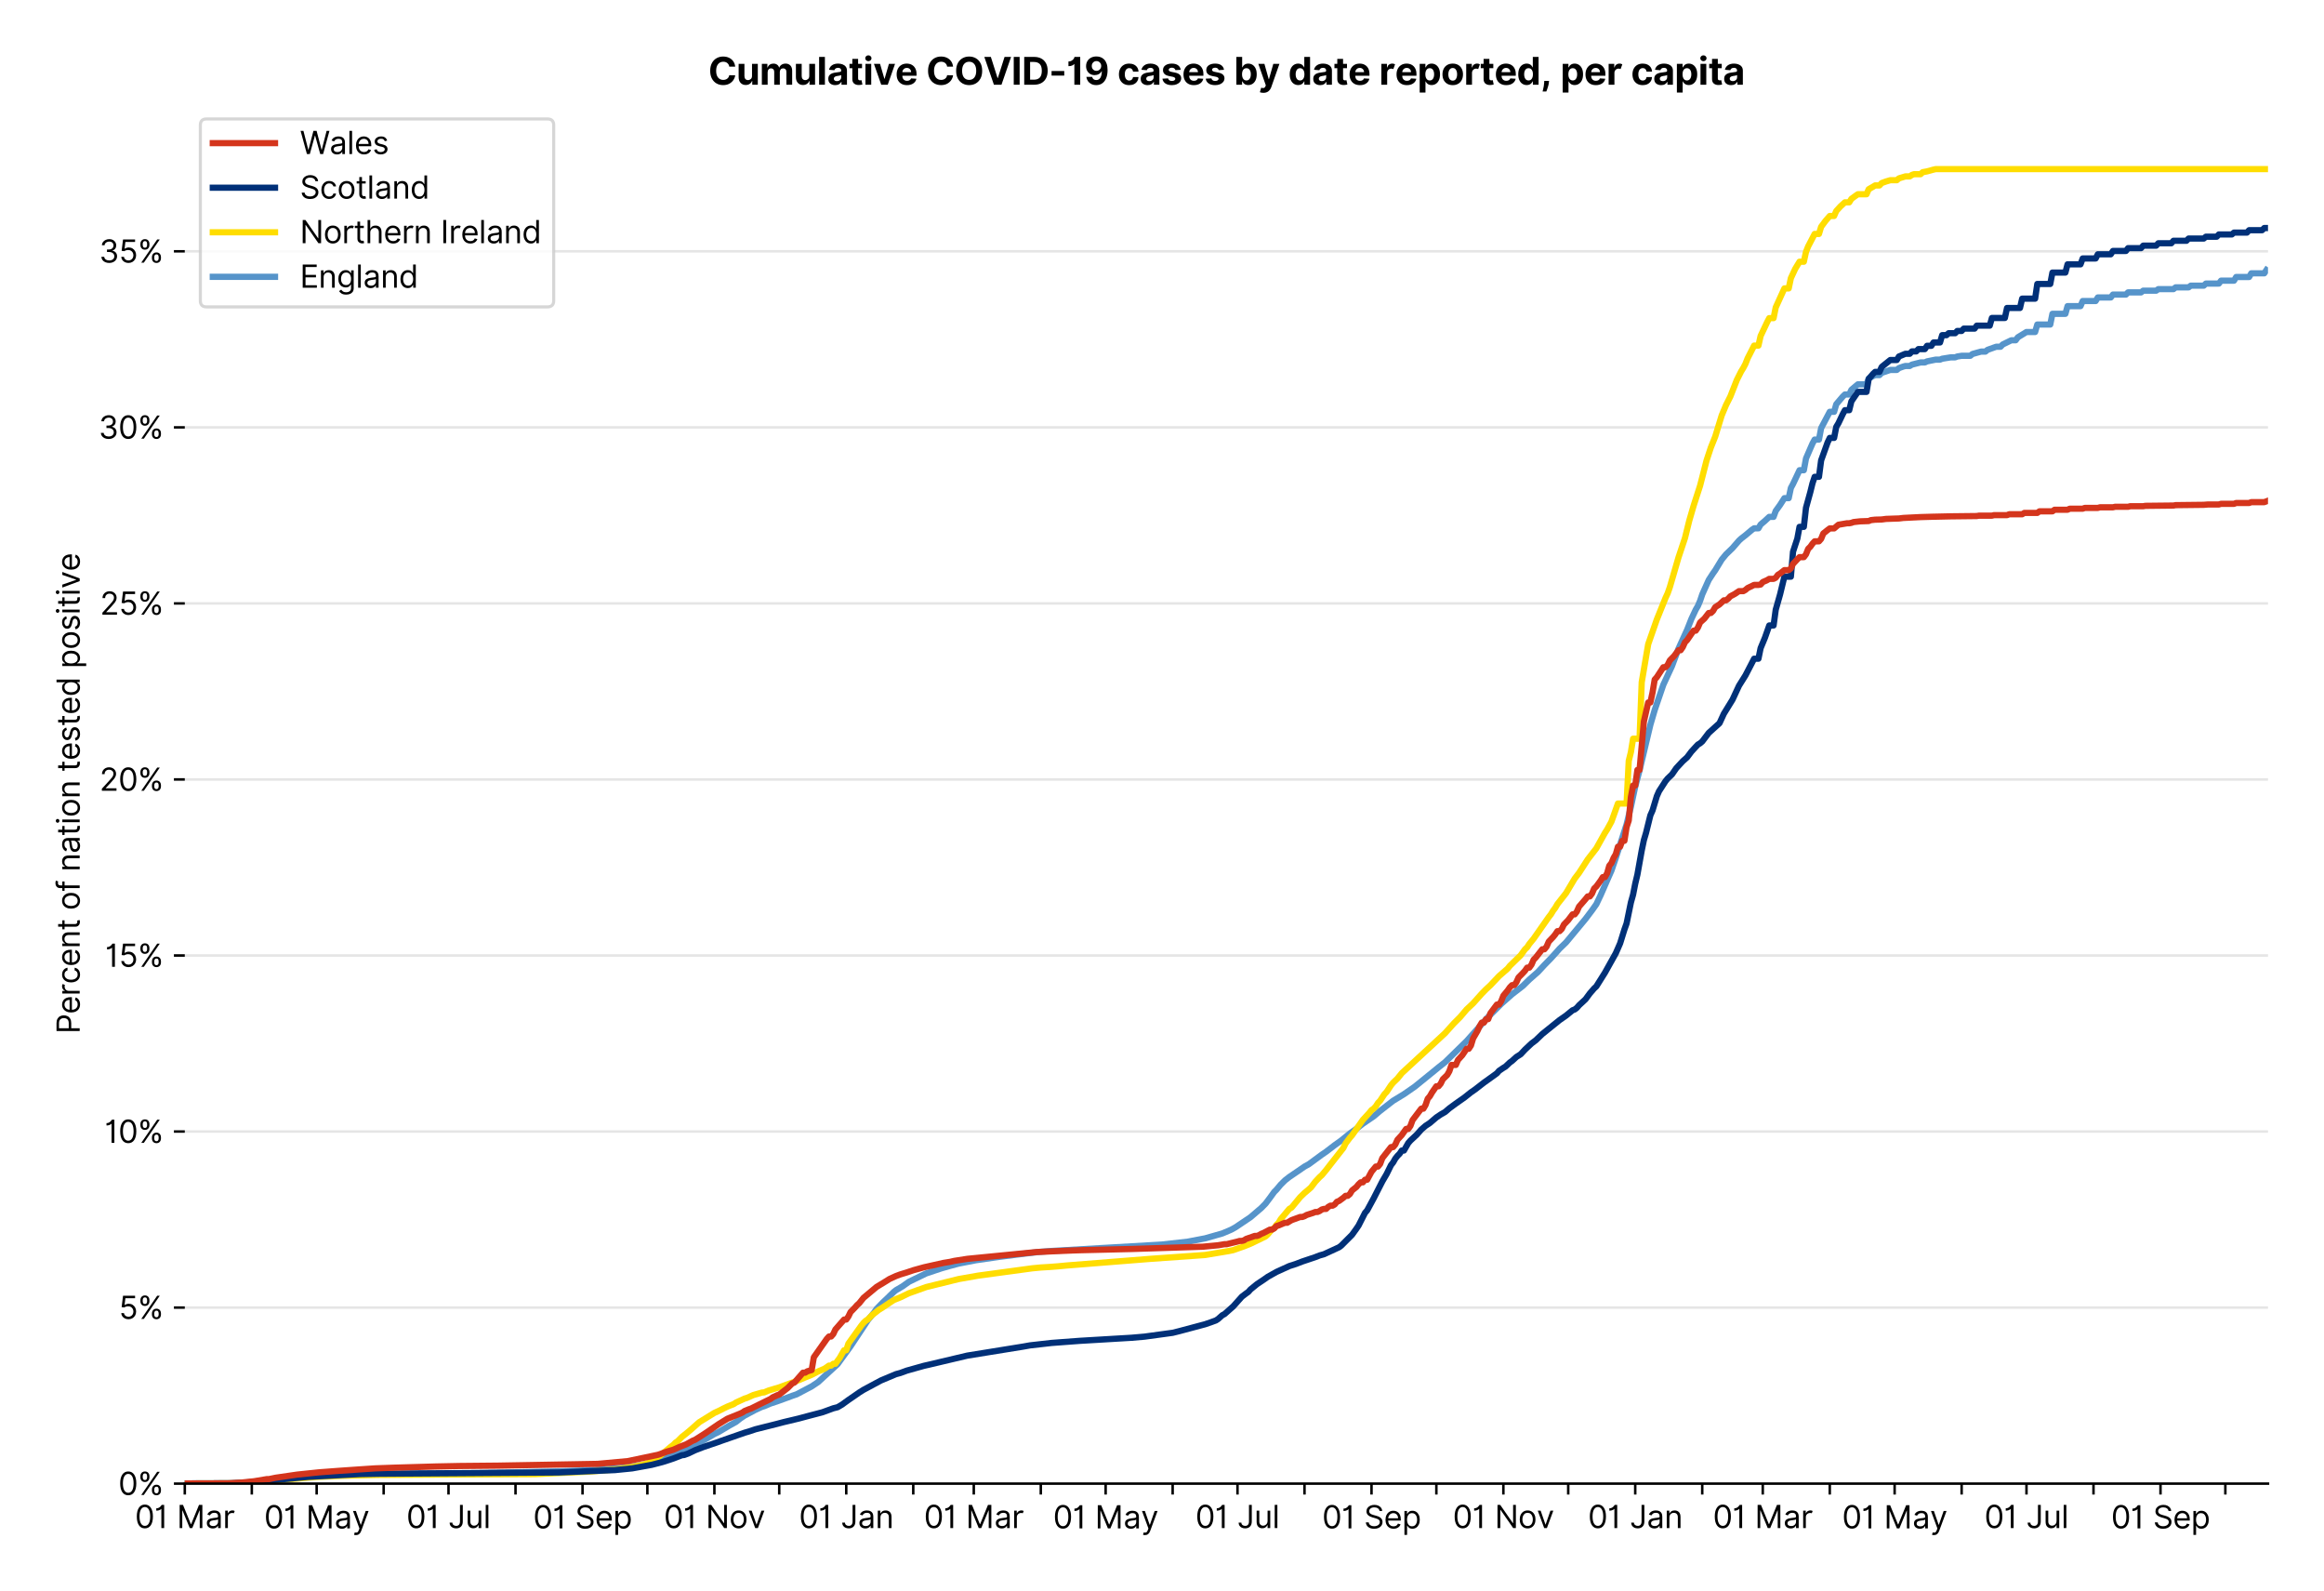 <?xml version="1.0" encoding="utf-8" standalone="no"?>
<!DOCTYPE svg PUBLIC "-//W3C//DTD SVG 1.1//EN"
  "http://www.w3.org/Graphics/SVG/1.1/DTD/svg11.dtd">
<svg xmlns:xlink="http://www.w3.org/1999/xlink" viewBox="0 0 746.998 511.234" xmlns="http://www.w3.org/2000/svg" version="1.1">
 <defs>
  <style type="text/css">*{stroke-linejoin: round; stroke-linecap: butt}</style>
 </defs>
 <g id="figure_1">
  <g id="patch_1">
   <path d="M 0 511.234 
L 746.998 511.234 
L 746.998 0 
L 0 0 
z
" style="fill: #ffffff"/>
  </g>
  <g id="axes_1">
   <g id="patch_2">
    <path d="M 59.398 476.745 
L 728.998 476.745 
L 728.998 33.225 
L 59.398 33.225 
z
" style="fill: #ffffff"/>
   </g>
   <g id="matplotlib.axis_1">
    <g id="xtick_1">
     <g id="line2d_1">
      <defs>
       <path id="mc6a62ed851" d="M 0 0 
L 0 3.5 
" style="stroke: #000000; stroke-width: 0.8"/>
      </defs>
      <g>
       <use xlink:href="#mc6a62ed851" x="59.398" y="476.745" style="stroke: #000000; stroke-width: 0.8"/>
      </g>
     </g>
     <g id="text_1">
      <!-- 01 Mar -->
      <g transform="translate(43.362 491.018) scale(0.1 -0.1)">
       <defs>
        <path id="Inter-Regular-30" d="M 2000 -64 
Q 1230 -64 806 561 
Q 382 1186 382 2327 
Q 382 3459 809 4088 
Q 1236 4718 2000 4718 
Q 2764 4718 3191 4088 
Q 3618 3459 3618 2327 
Q 3618 1186 3194 561 
Q 2771 -64 2000 -64 
z
M 2000 436 
Q 2509 436 2791 927 
Q 3073 1418 3073 2327 
Q 3073 3234 2789 3730 
Q 2505 4227 2000 4227 
Q 1496 4227 1211 3730 
Q 927 3234 927 2327 
Q 927 1418 1210 927 
Q 1493 436 2000 436 
z
" transform="scale(0.016)"/>
        <path id="Inter-Regular-31" d="M 1973 4655 
L 1973 0 
L 1409 0 
L 1409 3836 
L 1373 3836 
Q 1341 3773 1209 3692 
Q 1077 3611 868 3551 
Q 659 3491 391 3491 
L 391 3964 
Q 661 3964 859 4061 
Q 1057 4159 1190 4291 
Q 1323 4423 1392 4529 
Q 1461 4636 1473 4655 
L 1973 4655 
z
" transform="scale(0.016)"/>
        <path id="Inter-Regular-20" transform="scale(0.016)"/>
        <path id="Inter-Regular-4d" d="M 564 4655 
L 1236 4655 
L 2818 791 
L 2873 791 
L 4455 4655 
L 5127 4655 
L 5127 0 
L 4600 0 
L 4600 3536 
L 4555 3536 
L 3100 0 
L 2591 0 
L 1136 3536 
L 1091 3536 
L 1091 0 
L 564 0 
L 564 4655 
z
" transform="scale(0.016)"/>
        <path id="Inter-Regular-61" d="M 1518 -82 
Q 1186 -82 916 44 
Q 646 170 486 410 
Q 327 650 327 991 
Q 327 1291 445 1478 
Q 564 1666 761 1773 
Q 959 1880 1199 1933 
Q 1439 1986 1682 2018 
Q 2000 2059 2199 2080 
Q 2398 2102 2490 2154 
Q 2582 2207 2582 2336 
L 2582 2355 
Q 2582 2691 2399 2877 
Q 2216 3064 1846 3064 
Q 1461 3064 1243 2895 
Q 1025 2727 936 2536 
L 427 2718 
Q 564 3036 792 3214 
Q 1021 3393 1292 3464 
Q 1564 3536 1827 3536 
Q 1996 3536 2215 3496 
Q 2434 3457 2640 3334 
Q 2846 3211 2982 2963 
Q 3118 2716 3118 2300 
L 3118 0 
L 2582 0 
L 2582 473 
L 2555 473 
Q 2500 359 2373 229 
Q 2246 100 2034 9 
Q 1823 -82 1518 -82 
z
M 1600 400 
Q 1918 400 2137 525 
Q 2357 650 2469 847 
Q 2582 1045 2582 1264 
L 2582 1755 
Q 2548 1714 2433 1681 
Q 2318 1648 2169 1624 
Q 2021 1600 1881 1583 
Q 1741 1566 1655 1555 
Q 1446 1527 1265 1467 
Q 1084 1407 974 1287 
Q 864 1168 864 964 
Q 864 684 1072 542 
Q 1280 400 1600 400 
z
" transform="scale(0.016)"/>
        <path id="Inter-Regular-72" d="M 491 0 
L 491 3491 
L 1009 3491 
L 1009 2964 
L 1046 2964 
Q 1139 3223 1389 3384 
Q 1639 3545 1955 3545 
Q 2100 3545 2209 3511 
Q 2318 3477 2400 3418 
L 2218 2964 
Q 2161 2993 2085 3010 
Q 2009 3027 1909 3027 
Q 1527 3027 1277 2794 
Q 1027 2561 1027 2209 
L 1027 0 
L 491 0 
z
" transform="scale(0.016)"/>
       </defs>
       <use xlink:href="#Inter-Regular-30"/>
       <use xlink:href="#Inter-Regular-31" x="62.5"/>
       <use xlink:href="#Inter-Regular-20" x="106.676"/>
       <use xlink:href="#Inter-Regular-4d" x="134.801"/>
       <use xlink:href="#Inter-Regular-61" x="225.994"/>
       <use xlink:href="#Inter-Regular-72" x="282.386"/>
      </g>
     </g>
    </g>
    <g id="xtick_2">
     <g id="line2d_2">
      <g>
       <use xlink:href="#mc6a62ed851" x="80.937" y="476.745" style="stroke: #000000; stroke-width: 0.8"/>
      </g>
     </g>
    </g>
    <g id="xtick_3">
     <g id="line2d_3">
      <g>
       <use xlink:href="#mc6a62ed851" x="101.781" y="476.745" style="stroke: #000000; stroke-width: 0.8"/>
      </g>
     </g>
     <g id="text_2">
      <!-- 01 May -->
      <g transform="translate(84.878 491.117) scale(0.1 -0.1)">
       <defs>
        <path id="Inter-Regular-79" d="M 818 -1355 
Q 682 -1355 575 -1333 
Q 468 -1311 427 -1291 
L 564 -818 
Q 857 -893 1053 -814 
Q 1250 -736 1391 -345 
L 1509 -18 
L 218 3491 
L 800 3491 
L 1764 709 
L 1800 709 
L 2764 3491 
L 3346 3491 
L 1846 -564 
Q 1550 -1355 818 -1355 
z
" transform="scale(0.016)"/>
       </defs>
       <use xlink:href="#Inter-Regular-30"/>
       <use xlink:href="#Inter-Regular-31" x="62.5"/>
       <use xlink:href="#Inter-Regular-20" x="106.676"/>
       <use xlink:href="#Inter-Regular-4d" x="134.801"/>
       <use xlink:href="#Inter-Regular-61" x="225.994"/>
       <use xlink:href="#Inter-Regular-79" x="282.386"/>
      </g>
     </g>
    </g>
    <g id="xtick_4">
     <g id="line2d_4">
      <g>
       <use xlink:href="#mc6a62ed851" x="123.32" y="476.745" style="stroke: #000000; stroke-width: 0.8"/>
      </g>
     </g>
    </g>
    <g id="xtick_5">
     <g id="line2d_5">
      <g>
       <use xlink:href="#mc6a62ed851" x="144.164" y="476.745" style="stroke: #000000; stroke-width: 0.8"/>
      </g>
     </g>
     <g id="text_3">
      <!-- 01 Jul -->
      <g transform="translate(130.62 491.018) scale(0.1 -0.1)">
       <defs>
        <path id="Inter-Regular-4a" d="M 2346 4655 
L 2909 4655 
L 2909 1327 
Q 2909 657 2549 296 
Q 2189 -64 1582 -64 
Q 1200 -64 902 76 
Q 605 216 434 475 
Q 264 734 264 1091 
L 818 1091 
Q 818 795 1034 615 
Q 1250 436 1582 436 
Q 1948 436 2147 664 
Q 2346 893 2346 1327 
L 2346 4655 
z
" transform="scale(0.016)"/>
        <path id="Inter-Regular-75" d="M 2691 1427 
L 2691 3491 
L 3227 3491 
L 3227 0 
L 2691 0 
L 2691 591 
L 2655 591 
Q 2532 325 2273 140 
Q 2014 -45 1618 -45 
Q 1127 -45 809 280 
Q 491 605 491 1273 
L 491 3491 
L 1027 3491 
L 1027 1309 
Q 1027 927 1242 700 
Q 1457 473 1791 473 
Q 1991 473 2199 575 
Q 2407 677 2549 888 
Q 2691 1100 2691 1427 
z
" transform="scale(0.016)"/>
        <path id="Inter-Regular-6c" d="M 1027 4655 
L 1027 0 
L 491 0 
L 491 4655 
L 1027 4655 
z
" transform="scale(0.016)"/>
       </defs>
       <use xlink:href="#Inter-Regular-30"/>
       <use xlink:href="#Inter-Regular-31" x="62.5"/>
       <use xlink:href="#Inter-Regular-20" x="106.676"/>
       <use xlink:href="#Inter-Regular-4a" x="134.801"/>
       <use xlink:href="#Inter-Regular-75" x="189.063"/>
       <use xlink:href="#Inter-Regular-6c" x="247.159"/>
      </g>
     </g>
    </g>
    <g id="xtick_6">
     <g id="line2d_6">
      <g>
       <use xlink:href="#mc6a62ed851" x="165.703" y="476.745" style="stroke: #000000; stroke-width: 0.8"/>
      </g>
     </g>
    </g>
    <g id="xtick_7">
     <g id="line2d_7">
      <g>
       <use xlink:href="#mc6a62ed851" x="187.241" y="476.745" style="stroke: #000000; stroke-width: 0.8"/>
      </g>
     </g>
     <g id="text_4">
      <!-- 01 Sep -->
      <g transform="translate(171.354 491.117) scale(0.1 -0.1)">
       <defs>
        <path id="Inter-Regular-53" d="M 3109 3491 
Q 3068 3836 2777 4027 
Q 2486 4218 2064 4218 
Q 1600 4218 1318 3999 
Q 1036 3780 1036 3445 
Q 1036 3195 1189 3042 
Q 1343 2889 1553 2803 
Q 1764 2718 1936 2673 
L 2409 2545 
Q 2591 2498 2815 2414 
Q 3039 2330 3244 2185 
Q 3450 2041 3584 1816 
Q 3718 1591 3718 1264 
Q 3718 886 3521 581 
Q 3325 277 2949 97 
Q 2573 -82 2036 -82 
Q 1286 -82 845 272 
Q 405 627 364 1200 
L 946 1200 
Q 968 936 1124 764 
Q 1280 593 1519 510 
Q 1759 427 2036 427 
Q 2359 427 2616 533 
Q 2873 639 3023 828 
Q 3173 1018 3173 1273 
Q 3173 1505 3043 1650 
Q 2914 1795 2702 1886 
Q 2491 1977 2246 2045 
L 1673 2209 
Q 1127 2366 809 2657 
Q 491 2948 491 3418 
Q 491 3809 703 4101 
Q 916 4393 1276 4555 
Q 1636 4718 2082 4718 
Q 2532 4718 2882 4558 
Q 3232 4398 3437 4120 
Q 3643 3843 3655 3491 
L 3109 3491 
z
" transform="scale(0.016)"/>
        <path id="Inter-Regular-65" d="M 1955 -73 
Q 1450 -73 1085 151 
Q 721 375 524 778 
Q 327 1182 327 1718 
Q 327 2255 524 2665 
Q 721 3075 1074 3305 
Q 1427 3536 1900 3536 
Q 2173 3536 2439 3445 
Q 2705 3355 2923 3151 
Q 3141 2948 3270 2614 
Q 3400 2280 3400 1791 
L 3400 1564 
L 866 1564 
Q 884 1005 1183 707 
Q 1482 409 1955 409 
Q 2271 409 2498 545 
Q 2725 682 2827 955 
L 3346 809 
Q 3223 414 2854 170 
Q 2486 -73 1955 -73 
z
M 866 2027 
L 2855 2027 
Q 2855 2470 2595 2762 
Q 2336 3055 1900 3055 
Q 1593 3055 1368 2911 
Q 1143 2768 1013 2533 
Q 884 2298 866 2027 
z
" transform="scale(0.016)"/>
        <path id="Inter-Regular-70" d="M 491 -1309 
L 491 3491 
L 1009 3491 
L 1009 2936 
L 1073 2936 
Q 1132 3027 1237 3169 
Q 1343 3311 1542 3423 
Q 1741 3536 2082 3536 
Q 2523 3536 2859 3315 
Q 3196 3095 3384 2690 
Q 3573 2286 3573 1736 
Q 3573 1182 3384 776 
Q 3196 370 2861 148 
Q 2527 -73 2091 -73 
Q 1755 -73 1552 39 
Q 1350 152 1241 296 
Q 1132 441 1073 536 
L 1027 536 
L 1027 -1309 
L 491 -1309 
z
M 1018 1745 
Q 1018 1152 1276 780 
Q 1534 409 2018 409 
Q 2355 409 2581 587 
Q 2807 766 2921 1069 
Q 3036 1373 3036 1745 
Q 3036 2114 2923 2410 
Q 2811 2707 2585 2881 
Q 2359 3055 2018 3055 
Q 1527 3055 1272 2693 
Q 1018 2332 1018 1745 
z
" transform="scale(0.016)"/>
       </defs>
       <use xlink:href="#Inter-Regular-30"/>
       <use xlink:href="#Inter-Regular-31" x="62.5"/>
       <use xlink:href="#Inter-Regular-20" x="106.676"/>
       <use xlink:href="#Inter-Regular-53" x="134.801"/>
       <use xlink:href="#Inter-Regular-65" x="198.58"/>
       <use xlink:href="#Inter-Regular-70" x="256.818"/>
      </g>
     </g>
    </g>
    <g id="xtick_8">
     <g id="line2d_8">
      <g>
       <use xlink:href="#mc6a62ed851" x="208.085" y="476.745" style="stroke: #000000; stroke-width: 0.8"/>
      </g>
     </g>
    </g>
    <g id="xtick_9">
     <g id="line2d_9">
      <g>
       <use xlink:href="#mc6a62ed851" x="229.624" y="476.745" style="stroke: #000000; stroke-width: 0.8"/>
      </g>
     </g>
     <g id="text_5">
      <!-- 01 Nov -->
      <g transform="translate(213.353 491.018) scale(0.1 -0.1)">
       <defs>
        <path id="Inter-Regular-4e" d="M 4255 4655 
L 4255 0 
L 3709 0 
L 1173 3655 
L 1127 3655 
L 1127 0 
L 564 0 
L 564 4655 
L 1109 4655 
L 3655 991 
L 3700 991 
L 3700 4655 
L 4255 4655 
z
" transform="scale(0.016)"/>
        <path id="Inter-Regular-6f" d="M 1909 -73 
Q 1436 -73 1080 152 
Q 725 377 526 781 
Q 327 1186 327 1727 
Q 327 2273 526 2679 
Q 725 3086 1080 3311 
Q 1436 3536 1909 3536 
Q 2382 3536 2737 3311 
Q 3093 3086 3292 2679 
Q 3491 2273 3491 1727 
Q 3491 1186 3292 781 
Q 3093 377 2737 152 
Q 2382 -73 1909 -73 
z
M 1909 409 
Q 2268 409 2500 593 
Q 2732 777 2843 1077 
Q 2955 1377 2955 1727 
Q 2955 2077 2843 2379 
Q 2732 2682 2500 2868 
Q 2268 3055 1909 3055 
Q 1550 3055 1318 2868 
Q 1086 2682 975 2379 
Q 864 2077 864 1727 
Q 864 1377 975 1077 
Q 1086 777 1318 593 
Q 1550 409 1909 409 
z
" transform="scale(0.016)"/>
        <path id="Inter-Regular-76" d="M 3346 3491 
L 2055 0 
L 1509 0 
L 218 3491 
L 800 3491 
L 1764 709 
L 1800 709 
L 2764 3491 
L 3346 3491 
z
" transform="scale(0.016)"/>
       </defs>
       <use xlink:href="#Inter-Regular-30"/>
       <use xlink:href="#Inter-Regular-31" x="62.5"/>
       <use xlink:href="#Inter-Regular-20" x="106.676"/>
       <use xlink:href="#Inter-Regular-4e" x="134.801"/>
       <use xlink:href="#Inter-Regular-6f" x="210.085"/>
       <use xlink:href="#Inter-Regular-76" x="269.744"/>
      </g>
     </g>
    </g>
    <g id="xtick_10">
     <g id="line2d_10">
      <g>
       <use xlink:href="#mc6a62ed851" x="250.468" y="476.745" style="stroke: #000000; stroke-width: 0.8"/>
      </g>
     </g>
    </g>
    <g id="xtick_11">
     <g id="line2d_11">
      <g>
       <use xlink:href="#mc6a62ed851" x="272.007" y="476.745" style="stroke: #000000; stroke-width: 0.8"/>
      </g>
     </g>
     <g id="text_6">
      <!-- 01 Jan -->
      <g transform="translate(256.808 491.018) scale(0.1 -0.1)">
       <defs>
        <path id="Inter-Regular-6e" d="M 1027 2100 
L 1027 0 
L 491 0 
L 491 3491 
L 1009 3491 
L 1009 2945 
L 1055 2945 
Q 1177 3211 1427 3373 
Q 1677 3536 2073 3536 
Q 2602 3536 2928 3211 
Q 3255 2886 3255 2218 
L 3255 0 
L 2718 0 
L 2718 2182 
Q 2718 2593 2504 2824 
Q 2291 3055 1918 3055 
Q 1534 3055 1280 2806 
Q 1027 2557 1027 2100 
z
" transform="scale(0.016)"/>
       </defs>
       <use xlink:href="#Inter-Regular-30"/>
       <use xlink:href="#Inter-Regular-31" x="62.5"/>
       <use xlink:href="#Inter-Regular-20" x="106.676"/>
       <use xlink:href="#Inter-Regular-4a" x="134.801"/>
       <use xlink:href="#Inter-Regular-61" x="189.063"/>
       <use xlink:href="#Inter-Regular-6e" x="245.455"/>
      </g>
     </g>
    </g>
    <g id="xtick_12">
     <g id="line2d_12">
      <g>
       <use xlink:href="#mc6a62ed851" x="293.546" y="476.745" style="stroke: #000000; stroke-width: 0.8"/>
      </g>
     </g>
    </g>
    <g id="xtick_13">
     <g id="line2d_13">
      <g>
       <use xlink:href="#mc6a62ed851" x="313" y="476.745" style="stroke: #000000; stroke-width: 0.8"/>
      </g>
     </g>
     <g id="text_7">
      <!-- 01 Mar -->
      <g transform="translate(296.963 491.018) scale(0.1 -0.1)">
       <use xlink:href="#Inter-Regular-30"/>
       <use xlink:href="#Inter-Regular-31" x="62.5"/>
       <use xlink:href="#Inter-Regular-20" x="106.676"/>
       <use xlink:href="#Inter-Regular-4d" x="134.801"/>
       <use xlink:href="#Inter-Regular-61" x="225.994"/>
       <use xlink:href="#Inter-Regular-72" x="282.386"/>
      </g>
     </g>
    </g>
    <g id="xtick_14">
     <g id="line2d_14">
      <g>
       <use xlink:href="#mc6a62ed851" x="334.539" y="476.745" style="stroke: #000000; stroke-width: 0.8"/>
      </g>
     </g>
    </g>
    <g id="xtick_15">
     <g id="line2d_15">
      <g>
       <use xlink:href="#mc6a62ed851" x="355.383" y="476.745" style="stroke: #000000; stroke-width: 0.8"/>
      </g>
     </g>
     <g id="text_8">
      <!-- 01 May -->
      <g transform="translate(338.48 491.117) scale(0.1 -0.1)">
       <use xlink:href="#Inter-Regular-30"/>
       <use xlink:href="#Inter-Regular-31" x="62.5"/>
       <use xlink:href="#Inter-Regular-20" x="106.676"/>
       <use xlink:href="#Inter-Regular-4d" x="134.801"/>
       <use xlink:href="#Inter-Regular-61" x="225.994"/>
       <use xlink:href="#Inter-Regular-79" x="282.386"/>
      </g>
     </g>
    </g>
    <g id="xtick_16">
     <g id="line2d_16">
      <g>
       <use xlink:href="#mc6a62ed851" x="376.922" y="476.745" style="stroke: #000000; stroke-width: 0.8"/>
      </g>
     </g>
    </g>
    <g id="xtick_17">
     <g id="line2d_17">
      <g>
       <use xlink:href="#mc6a62ed851" x="397.766" y="476.745" style="stroke: #000000; stroke-width: 0.8"/>
      </g>
     </g>
     <g id="text_9">
      <!-- 01 Jul -->
      <g transform="translate(384.222 491.018) scale(0.1 -0.1)">
       <use xlink:href="#Inter-Regular-30"/>
       <use xlink:href="#Inter-Regular-31" x="62.5"/>
       <use xlink:href="#Inter-Regular-20" x="106.676"/>
       <use xlink:href="#Inter-Regular-4a" x="134.801"/>
       <use xlink:href="#Inter-Regular-75" x="189.063"/>
       <use xlink:href="#Inter-Regular-6c" x="247.159"/>
      </g>
     </g>
    </g>
    <g id="xtick_18">
     <g id="line2d_18">
      <g>
       <use xlink:href="#mc6a62ed851" x="419.304" y="476.745" style="stroke: #000000; stroke-width: 0.8"/>
      </g>
     </g>
    </g>
    <g id="xtick_19">
     <g id="line2d_19">
      <g>
       <use xlink:href="#mc6a62ed851" x="440.843" y="476.745" style="stroke: #000000; stroke-width: 0.8"/>
      </g>
     </g>
     <g id="text_10">
      <!-- 01 Sep -->
      <g transform="translate(424.956 491.117) scale(0.1 -0.1)">
       <use xlink:href="#Inter-Regular-30"/>
       <use xlink:href="#Inter-Regular-31" x="62.5"/>
       <use xlink:href="#Inter-Regular-20" x="106.676"/>
       <use xlink:href="#Inter-Regular-53" x="134.801"/>
       <use xlink:href="#Inter-Regular-65" x="198.58"/>
       <use xlink:href="#Inter-Regular-70" x="256.818"/>
      </g>
     </g>
    </g>
    <g id="xtick_20">
     <g id="line2d_20">
      <g>
       <use xlink:href="#mc6a62ed851" x="461.687" y="476.745" style="stroke: #000000; stroke-width: 0.8"/>
      </g>
     </g>
    </g>
    <g id="xtick_21">
     <g id="line2d_21">
      <g>
       <use xlink:href="#mc6a62ed851" x="483.226" y="476.745" style="stroke: #000000; stroke-width: 0.8"/>
      </g>
     </g>
     <g id="text_11">
      <!-- 01 Nov -->
      <g transform="translate(466.955 491.018) scale(0.1 -0.1)">
       <use xlink:href="#Inter-Regular-30"/>
       <use xlink:href="#Inter-Regular-31" x="62.5"/>
       <use xlink:href="#Inter-Regular-20" x="106.676"/>
       <use xlink:href="#Inter-Regular-4e" x="134.801"/>
       <use xlink:href="#Inter-Regular-6f" x="210.085"/>
       <use xlink:href="#Inter-Regular-76" x="269.744"/>
      </g>
     </g>
    </g>
    <g id="xtick_22">
     <g id="line2d_22">
      <g>
       <use xlink:href="#mc6a62ed851" x="504.07" y="476.745" style="stroke: #000000; stroke-width: 0.8"/>
      </g>
     </g>
    </g>
    <g id="xtick_23">
     <g id="line2d_23">
      <g>
       <use xlink:href="#mc6a62ed851" x="525.609" y="476.745" style="stroke: #000000; stroke-width: 0.8"/>
      </g>
     </g>
     <g id="text_12">
      <!-- 01 Jan -->
      <g transform="translate(510.409 491.018) scale(0.1 -0.1)">
       <use xlink:href="#Inter-Regular-30"/>
       <use xlink:href="#Inter-Regular-31" x="62.5"/>
       <use xlink:href="#Inter-Regular-20" x="106.676"/>
       <use xlink:href="#Inter-Regular-4a" x="134.801"/>
       <use xlink:href="#Inter-Regular-61" x="189.063"/>
       <use xlink:href="#Inter-Regular-6e" x="245.455"/>
      </g>
     </g>
    </g>
    <g id="xtick_24">
     <g id="line2d_24">
      <g>
       <use xlink:href="#mc6a62ed851" x="547.147" y="476.745" style="stroke: #000000; stroke-width: 0.8"/>
      </g>
     </g>
    </g>
    <g id="xtick_25">
     <g id="line2d_25">
      <g>
       <use xlink:href="#mc6a62ed851" x="566.602" y="476.745" style="stroke: #000000; stroke-width: 0.8"/>
      </g>
     </g>
     <g id="text_13">
      <!-- 01 Mar -->
      <g transform="translate(550.565 491.018) scale(0.1 -0.1)">
       <use xlink:href="#Inter-Regular-30"/>
       <use xlink:href="#Inter-Regular-31" x="62.5"/>
       <use xlink:href="#Inter-Regular-20" x="106.676"/>
       <use xlink:href="#Inter-Regular-4d" x="134.801"/>
       <use xlink:href="#Inter-Regular-61" x="225.994"/>
       <use xlink:href="#Inter-Regular-72" x="282.386"/>
      </g>
     </g>
    </g>
    <g id="xtick_26">
     <g id="line2d_26">
      <g>
       <use xlink:href="#mc6a62ed851" x="588.14" y="476.745" style="stroke: #000000; stroke-width: 0.8"/>
      </g>
     </g>
    </g>
    <g id="xtick_27">
     <g id="line2d_27">
      <g>
       <use xlink:href="#mc6a62ed851" x="608.984" y="476.745" style="stroke: #000000; stroke-width: 0.8"/>
      </g>
     </g>
     <g id="text_14">
      <!-- 01 May -->
      <g transform="translate(592.081 491.117) scale(0.1 -0.1)">
       <use xlink:href="#Inter-Regular-30"/>
       <use xlink:href="#Inter-Regular-31" x="62.5"/>
       <use xlink:href="#Inter-Regular-20" x="106.676"/>
       <use xlink:href="#Inter-Regular-4d" x="134.801"/>
       <use xlink:href="#Inter-Regular-61" x="225.994"/>
       <use xlink:href="#Inter-Regular-79" x="282.386"/>
      </g>
     </g>
    </g>
    <g id="xtick_28">
     <g id="line2d_28">
      <g>
       <use xlink:href="#mc6a62ed851" x="630.523" y="476.745" style="stroke: #000000; stroke-width: 0.8"/>
      </g>
     </g>
    </g>
    <g id="xtick_29">
     <g id="line2d_29">
      <g>
       <use xlink:href="#mc6a62ed851" x="651.367" y="476.745" style="stroke: #000000; stroke-width: 0.8"/>
      </g>
     </g>
     <g id="text_15">
      <!-- 01 Jul -->
      <g transform="translate(637.823 491.018) scale(0.1 -0.1)">
       <use xlink:href="#Inter-Regular-30"/>
       <use xlink:href="#Inter-Regular-31" x="62.5"/>
       <use xlink:href="#Inter-Regular-20" x="106.676"/>
       <use xlink:href="#Inter-Regular-4a" x="134.801"/>
       <use xlink:href="#Inter-Regular-75" x="189.063"/>
       <use xlink:href="#Inter-Regular-6c" x="247.159"/>
      </g>
     </g>
    </g>
    <g id="xtick_30">
     <g id="line2d_30">
      <g>
       <use xlink:href="#mc6a62ed851" x="672.906" y="476.745" style="stroke: #000000; stroke-width: 0.8"/>
      </g>
     </g>
    </g>
    <g id="xtick_31">
     <g id="line2d_31">
      <g>
       <use xlink:href="#mc6a62ed851" x="694.445" y="476.745" style="stroke: #000000; stroke-width: 0.8"/>
      </g>
     </g>
     <g id="text_16">
      <!-- 01 Sep -->
      <g transform="translate(678.557 491.117) scale(0.1 -0.1)">
       <use xlink:href="#Inter-Regular-30"/>
       <use xlink:href="#Inter-Regular-31" x="62.5"/>
       <use xlink:href="#Inter-Regular-20" x="106.676"/>
       <use xlink:href="#Inter-Regular-53" x="134.801"/>
       <use xlink:href="#Inter-Regular-65" x="198.58"/>
       <use xlink:href="#Inter-Regular-70" x="256.818"/>
      </g>
     </g>
    </g>
    <g id="xtick_32">
     <g id="line2d_32">
      <g>
       <use xlink:href="#mc6a62ed851" x="715.289" y="476.745" style="stroke: #000000; stroke-width: 0.8"/>
      </g>
     </g>
    </g>
   </g>
   <g id="matplotlib.axis_2">
    <g id="ytick_1">
     <g id="line2d_33">
      <path d="M 59.398 476.745 
L 728.998 476.745 
" clip-path="url(#p2036f63576)" style="fill: none; stroke: #e5e5e5; stroke-width: 0.8; stroke-linecap: square"/>
     </g>
     <g id="line2d_34">
      <defs>
       <path id="m5320cf19a8" d="M 0 0 
L -3.5 0 
" style="stroke: #000000; stroke-width: 0.8"/>
      </defs>
      <g>
       <use xlink:href="#m5320cf19a8" x="59.398" y="476.745" style="stroke: #000000; stroke-width: 0.8"/>
      </g>
     </g>
     <g id="text_17">
      <!-- 0% -->
      <g transform="translate(38.023 480.382) scale(0.1 -0.1)">
       <defs>
        <path id="Inter-Regular-25" d="M 2855 873 
L 2855 1118 
Q 2855 1373 2960 1585 
Q 3066 1798 3269 1926 
Q 3473 2055 3764 2055 
Q 4059 2055 4259 1926 
Q 4459 1798 4561 1585 
Q 4664 1373 4664 1118 
L 4664 873 
Q 4664 618 4560 405 
Q 4457 193 4256 64 
Q 4055 -64 3764 -64 
Q 3468 -64 3266 64 
Q 3064 193 2959 405 
Q 2855 618 2855 873 
z
M 536 3536 
L 536 3782 
Q 536 4036 642 4248 
Q 748 4461 951 4589 
Q 1155 4718 1446 4718 
Q 1741 4718 1941 4589 
Q 2141 4461 2243 4248 
Q 2346 4036 2346 3782 
L 2346 3536 
Q 2346 3282 2242 3069 
Q 2139 2857 1937 2728 
Q 1736 2600 1446 2600 
Q 1150 2600 948 2728 
Q 746 2857 641 3069 
Q 536 3282 536 3536 
z
M 709 0 
L 3909 4655 
L 4427 4655 
L 1227 0 
L 709 0 
z
M 3318 1118 
L 3318 873 
Q 3318 661 3418 494 
Q 3518 327 3764 327 
Q 4002 327 4101 494 
Q 4200 661 4200 873 
L 4200 1118 
Q 4200 1330 4104 1497 
Q 4009 1664 3764 1664 
Q 3525 1664 3421 1497 
Q 3318 1330 3318 1118 
z
M 1000 3782 
L 1000 3536 
Q 1000 3325 1100 3158 
Q 1200 2991 1446 2991 
Q 1684 2991 1783 3158 
Q 1882 3325 1882 3536 
L 1882 3782 
Q 1882 3993 1786 4160 
Q 1691 4327 1446 4327 
Q 1207 4327 1103 4160 
Q 1000 3993 1000 3782 
z
" transform="scale(0.016)"/>
       </defs>
       <use xlink:href="#Inter-Regular-30"/>
       <use xlink:href="#Inter-Regular-25" x="62.5"/>
      </g>
     </g>
    </g>
    <g id="ytick_2">
     <g id="line2d_35">
      <path d="M 59.398 420.175 
L 728.998 420.175 
" clip-path="url(#p2036f63576)" style="fill: none; stroke: #e5e5e5; stroke-width: 0.8; stroke-linecap: square"/>
     </g>
     <g id="line2d_36">
      <g>
       <use xlink:href="#m5320cf19a8" x="59.398" y="420.175" style="stroke: #000000; stroke-width: 0.8"/>
      </g>
     </g>
     <g id="text_18">
      <!-- 5% -->
      <g transform="translate(38.194 423.812) scale(0.1 -0.1)">
       <defs>
        <path id="Inter-Regular-35" d="M 1936 -64 
Q 1536 -64 1216 95 
Q 896 255 702 532 
Q 509 809 491 1164 
L 1036 1164 
Q 1068 848 1324 642 
Q 1580 436 1936 436 
Q 2223 436 2447 570 
Q 2671 705 2799 940 
Q 2927 1175 2927 1473 
Q 2927 1777 2794 2017 
Q 2661 2257 2429 2395 
Q 2198 2534 1900 2536 
Q 1686 2539 1461 2472 
Q 1236 2405 1091 2300 
L 564 2364 
L 846 4655 
L 3264 4655 
L 3264 4155 
L 1318 4155 
L 1155 2782 
L 1182 2782 
Q 1325 2895 1541 2970 
Q 1757 3045 1991 3045 
Q 2418 3045 2753 2842 
Q 3089 2639 3281 2286 
Q 3473 1934 3473 1482 
Q 3473 1036 3274 687 
Q 3075 339 2727 137 
Q 2380 -64 1936 -64 
z
" transform="scale(0.016)"/>
       </defs>
       <use xlink:href="#Inter-Regular-35"/>
       <use xlink:href="#Inter-Regular-25" x="60.795"/>
      </g>
     </g>
    </g>
    <g id="ytick_3">
     <g id="line2d_37">
      <path d="M 59.398 363.605 
L 728.998 363.605 
" clip-path="url(#p2036f63576)" style="fill: none; stroke: #e5e5e5; stroke-width: 0.8; stroke-linecap: square"/>
     </g>
     <g id="line2d_38">
      <g>
       <use xlink:href="#m5320cf19a8" x="59.398" y="363.605" style="stroke: #000000; stroke-width: 0.8"/>
      </g>
     </g>
     <g id="text_19">
      <!-- 10% -->
      <g transform="translate(33.606 367.242) scale(0.1 -0.1)">
       <use xlink:href="#Inter-Regular-31"/>
       <use xlink:href="#Inter-Regular-30" x="44.176"/>
       <use xlink:href="#Inter-Regular-25" x="106.676"/>
      </g>
     </g>
    </g>
    <g id="ytick_4">
     <g id="line2d_39">
      <path d="M 59.398 307.035 
L 728.998 307.035 
" clip-path="url(#p2036f63576)" style="fill: none; stroke: #e5e5e5; stroke-width: 0.8; stroke-linecap: square"/>
     </g>
     <g id="line2d_40">
      <g>
       <use xlink:href="#m5320cf19a8" x="59.398" y="307.035" style="stroke: #000000; stroke-width: 0.8"/>
      </g>
     </g>
     <g id="text_20">
      <!-- 15% -->
      <g transform="translate(33.777 310.672) scale(0.1 -0.1)">
       <use xlink:href="#Inter-Regular-31"/>
       <use xlink:href="#Inter-Regular-35" x="44.176"/>
       <use xlink:href="#Inter-Regular-25" x="104.972"/>
      </g>
     </g>
    </g>
    <g id="ytick_5">
     <g id="line2d_41">
      <path d="M 59.398 250.465 
L 728.998 250.465 
" clip-path="url(#p2036f63576)" style="fill: none; stroke: #e5e5e5; stroke-width: 0.8; stroke-linecap: square"/>
     </g>
     <g id="line2d_42">
      <g>
       <use xlink:href="#m5320cf19a8" x="59.398" y="250.465" style="stroke: #000000; stroke-width: 0.8"/>
      </g>
     </g>
     <g id="text_21">
      <!-- 20% -->
      <g transform="translate(31.972 254.102) scale(0.1 -0.1)">
       <defs>
        <path id="Inter-Regular-32" d="M 482 0 
L 482 409 
L 2018 2091 
Q 2289 2386 2464 2605 
Q 2639 2825 2724 3019 
Q 2809 3214 2809 3427 
Q 2809 3795 2553 4011 
Q 2298 4227 1918 4227 
Q 1514 4227 1275 3985 
Q 1036 3743 1036 3345 
L 500 3345 
Q 500 3755 688 4064 
Q 877 4373 1203 4545 
Q 1530 4718 1936 4718 
Q 2346 4718 2661 4545 
Q 2977 4373 3156 4079 
Q 3336 3786 3336 3427 
Q 3336 3170 3244 2926 
Q 3152 2682 2926 2383 
Q 2700 2084 2300 1655 
L 1255 536 
L 1255 500 
L 3418 500 
L 3418 0 
L 482 0 
z
" transform="scale(0.016)"/>
       </defs>
       <use xlink:href="#Inter-Regular-32"/>
       <use xlink:href="#Inter-Regular-30" x="60.511"/>
       <use xlink:href="#Inter-Regular-25" x="123.011"/>
      </g>
     </g>
    </g>
    <g id="ytick_6">
     <g id="line2d_43">
      <path d="M 59.398 193.895 
L 728.998 193.895 
" clip-path="url(#p2036f63576)" style="fill: none; stroke: #e5e5e5; stroke-width: 0.8; stroke-linecap: square"/>
     </g>
     <g id="line2d_44">
      <g>
       <use xlink:href="#m5320cf19a8" x="59.398" y="193.895" style="stroke: #000000; stroke-width: 0.8"/>
      </g>
     </g>
     <g id="text_22">
      <!-- 25% -->
      <g transform="translate(32.142 197.532) scale(0.1 -0.1)">
       <use xlink:href="#Inter-Regular-32"/>
       <use xlink:href="#Inter-Regular-35" x="60.511"/>
       <use xlink:href="#Inter-Regular-25" x="121.307"/>
      </g>
     </g>
    </g>
    <g id="ytick_7">
     <g id="line2d_45">
      <path d="M 59.398 137.326 
L 728.998 137.326 
" clip-path="url(#p2036f63576)" style="fill: none; stroke: #e5e5e5; stroke-width: 0.8; stroke-linecap: square"/>
     </g>
     <g id="line2d_46">
      <g>
       <use xlink:href="#m5320cf19a8" x="59.398" y="137.326" style="stroke: #000000; stroke-width: 0.8"/>
      </g>
     </g>
     <g id="text_23">
      <!-- 30% -->
      <g transform="translate(31.659 140.962) scale(0.1 -0.1)">
       <defs>
        <path id="Inter-Regular-33" d="M 2055 -64 
Q 1605 -64 1253 90 
Q 902 245 696 521 
Q 491 798 473 1164 
L 1046 1164 
Q 1071 827 1356 631 
Q 1641 436 2046 436 
Q 2493 436 2783 664 
Q 3073 893 3073 1264 
Q 3073 1650 2787 1893 
Q 2502 2136 1973 2136 
L 1600 2136 
L 1600 2636 
L 1973 2636 
Q 2386 2636 2647 2856 
Q 2909 3077 2909 3445 
Q 2909 3798 2679 4012 
Q 2450 4227 2064 4227 
Q 1823 4227 1610 4139 
Q 1398 4052 1264 3887 
Q 1130 3723 1118 3491 
L 573 3491 
Q 586 3857 793 4133 
Q 1000 4409 1335 4563 
Q 1671 4718 2073 4718 
Q 2505 4718 2814 4544 
Q 3123 4370 3289 4086 
Q 3455 3802 3455 3473 
Q 3455 3080 3249 2802 
Q 3043 2525 2691 2418 
L 2691 2382 
Q 3132 2309 3379 2008 
Q 3627 1707 3627 1264 
Q 3627 884 3421 583 
Q 3216 282 2861 109 
Q 2507 -64 2055 -64 
z
" transform="scale(0.016)"/>
       </defs>
       <use xlink:href="#Inter-Regular-33"/>
       <use xlink:href="#Inter-Regular-30" x="63.636"/>
       <use xlink:href="#Inter-Regular-25" x="126.136"/>
      </g>
     </g>
    </g>
    <g id="ytick_8">
     <g id="line2d_47">
      <path d="M 59.398 80.756 
L 728.998 80.756 
" clip-path="url(#p2036f63576)" style="fill: none; stroke: #e5e5e5; stroke-width: 0.8; stroke-linecap: square"/>
     </g>
     <g id="line2d_48">
      <g>
       <use xlink:href="#m5320cf19a8" x="59.398" y="80.756" style="stroke: #000000; stroke-width: 0.8"/>
      </g>
     </g>
     <g id="text_24">
      <!-- 35% -->
      <g transform="translate(31.83 84.392) scale(0.1 -0.1)">
       <use xlink:href="#Inter-Regular-33"/>
       <use xlink:href="#Inter-Regular-35" x="63.636"/>
       <use xlink:href="#Inter-Regular-25" x="124.432"/>
      </g>
     </g>
    </g>
    <g id="text_25">
     <!-- Percent of nation tested positive -->
     <g transform="translate(25.614 332.215) rotate(-90) scale(0.1 -0.1)">
      <defs>
       <path id="Inter-Regular-50" d="M 564 0 
L 564 4655 
L 2136 4655 
Q 2684 4655 3033 4458 
Q 3382 4261 3550 3927 
Q 3718 3593 3718 3182 
Q 3718 2770 3551 2434 
Q 3384 2098 3036 1899 
Q 2689 1700 2146 1700 
L 1127 1700 
L 1127 0 
L 564 0 
z
M 1127 2200 
L 2127 2200 
Q 2689 2200 2926 2482 
Q 3164 2764 3164 3182 
Q 3164 3602 2925 3878 
Q 2686 4155 2118 4155 
L 1127 4155 
L 1127 2200 
z
" transform="scale(0.016)"/>
       <path id="Inter-Regular-63" d="M 1909 -73 
Q 1418 -73 1063 159 
Q 709 391 518 798 
Q 327 1205 327 1727 
Q 327 2259 524 2667 
Q 721 3075 1074 3305 
Q 1427 3536 1900 3536 
Q 2268 3536 2563 3400 
Q 2859 3264 3047 3018 
Q 3236 2773 3282 2445 
L 2746 2445 
Q 2684 2684 2474 2869 
Q 2264 3055 1909 3055 
Q 1439 3055 1151 2697 
Q 864 2339 864 1745 
Q 864 1139 1148 774 
Q 1432 409 1909 409 
Q 2223 409 2447 570 
Q 2671 732 2746 1018 
L 3282 1018 
Q 3236 709 3058 462 
Q 2880 216 2588 71 
Q 2296 -73 1909 -73 
z
" transform="scale(0.016)"/>
       <path id="Inter-Regular-74" d="M 2009 3491 
L 2009 3036 
L 1264 3036 
L 1264 1000 
Q 1264 773 1331 660 
Q 1398 548 1503 510 
Q 1609 473 1727 473 
Q 1816 473 1873 483 
Q 1930 493 1964 500 
L 2073 18 
Q 2018 -2 1920 -23 
Q 1823 -45 1673 -45 
Q 1446 -45 1228 52 
Q 1011 150 869 350 
Q 727 550 727 855 
L 727 3036 
L 200 3036 
L 200 3491 
L 727 3491 
L 727 4327 
L 1264 4327 
L 1264 3491 
L 2009 3491 
z
" transform="scale(0.016)"/>
       <path id="Inter-Regular-66" d="M 2046 3491 
L 2046 3036 
L 1264 3036 
L 1264 0 
L 727 0 
L 727 3036 
L 164 3036 
L 164 3491 
L 727 3491 
L 727 3973 
Q 727 4273 868 4473 
Q 1009 4673 1234 4773 
Q 1459 4873 1709 4873 
Q 1907 4873 2032 4841 
Q 2157 4809 2218 4782 
L 2064 4318 
Q 2023 4332 1951 4352 
Q 1880 4373 1764 4373 
Q 1498 4373 1381 4239 
Q 1264 4105 1264 3845 
L 1264 3491 
L 2046 3491 
z
" transform="scale(0.016)"/>
       <path id="Inter-Regular-69" d="M 491 0 
L 491 3491 
L 1027 3491 
L 1027 0 
L 491 0 
z
M 764 4073 
Q 607 4073 494 4179 
Q 382 4286 382 4436 
Q 382 4586 494 4693 
Q 607 4800 764 4800 
Q 921 4800 1033 4693 
Q 1146 4586 1146 4436 
Q 1146 4286 1033 4179 
Q 921 4073 764 4073 
z
" transform="scale(0.016)"/>
       <path id="Inter-Regular-73" d="M 2964 2709 
L 2482 2573 
Q 2411 2755 2245 2914 
Q 2080 3073 1727 3073 
Q 1407 3073 1194 2926 
Q 982 2780 982 2555 
Q 982 2355 1127 2239 
Q 1273 2123 1582 2045 
L 2100 1918 
Q 3027 1691 3027 973 
Q 3027 673 2855 436 
Q 2684 200 2377 63 
Q 2071 -73 1664 -73 
Q 1130 -73 780 159 
Q 430 391 336 836 
L 846 964 
Q 989 400 1655 400 
Q 2030 400 2251 560 
Q 2473 720 2473 945 
Q 2473 1316 1955 1436 
L 1373 1573 
Q 893 1686 669 1926 
Q 446 2166 446 2527 
Q 446 2823 613 3050 
Q 780 3277 1069 3406 
Q 1359 3536 1727 3536 
Q 2246 3536 2542 3309 
Q 2839 3082 2964 2709 
z
" transform="scale(0.016)"/>
       <path id="Inter-Regular-64" d="M 1809 -73 
Q 1373 -73 1039 148 
Q 705 370 516 776 
Q 327 1182 327 1736 
Q 327 2286 516 2690 
Q 705 3095 1041 3315 
Q 1377 3536 1818 3536 
Q 2159 3536 2358 3423 
Q 2557 3311 2662 3169 
Q 2768 3027 2827 2936 
L 2873 2936 
L 2873 4655 
L 3409 4655 
L 3409 0 
L 2891 0 
L 2891 536 
L 2827 536 
Q 2768 441 2659 296 
Q 2550 152 2348 39 
Q 2146 -73 1809 -73 
z
M 1882 409 
Q 2366 409 2624 780 
Q 2882 1152 2882 1745 
Q 2882 2332 2627 2693 
Q 2373 3055 1882 3055 
Q 1541 3055 1315 2881 
Q 1089 2707 976 2410 
Q 864 2114 864 1745 
Q 864 1373 978 1069 
Q 1093 766 1319 587 
Q 1546 409 1882 409 
z
" transform="scale(0.016)"/>
      </defs>
      <use xlink:href="#Inter-Regular-50"/>
      <use xlink:href="#Inter-Regular-65" x="63.494"/>
      <use xlink:href="#Inter-Regular-72" x="121.733"/>
      <use xlink:href="#Inter-Regular-63" x="160.085"/>
      <use xlink:href="#Inter-Regular-65" x="215.909"/>
      <use xlink:href="#Inter-Regular-6e" x="274.148"/>
      <use xlink:href="#Inter-Regular-74" x="332.671"/>
      <use xlink:href="#Inter-Regular-20" x="369.034"/>
      <use xlink:href="#Inter-Regular-6f" x="397.159"/>
      <use xlink:href="#Inter-Regular-66" x="456.818"/>
      <use xlink:href="#Inter-Regular-20" x="492.898"/>
      <use xlink:href="#Inter-Regular-6e" x="521.023"/>
      <use xlink:href="#Inter-Regular-61" x="579.546"/>
      <use xlink:href="#Inter-Regular-74" x="635.938"/>
      <use xlink:href="#Inter-Regular-69" x="672.301"/>
      <use xlink:href="#Inter-Regular-6f" x="696.023"/>
      <use xlink:href="#Inter-Regular-6e" x="755.682"/>
      <use xlink:href="#Inter-Regular-20" x="814.205"/>
      <use xlink:href="#Inter-Regular-74" x="842.33"/>
      <use xlink:href="#Inter-Regular-65" x="878.693"/>
      <use xlink:href="#Inter-Regular-73" x="936.932"/>
      <use xlink:href="#Inter-Regular-74" x="989.205"/>
      <use xlink:href="#Inter-Regular-65" x="1025.568"/>
      <use xlink:href="#Inter-Regular-64" x="1083.807"/>
      <use xlink:href="#Inter-Regular-20" x="1145.881"/>
      <use xlink:href="#Inter-Regular-70" x="1174.006"/>
      <use xlink:href="#Inter-Regular-6f" x="1234.943"/>
      <use xlink:href="#Inter-Regular-73" x="1294.602"/>
      <use xlink:href="#Inter-Regular-69" x="1346.875"/>
      <use xlink:href="#Inter-Regular-74" x="1370.597"/>
      <use xlink:href="#Inter-Regular-69" x="1406.96"/>
      <use xlink:href="#Inter-Regular-76" x="1430.682"/>
      <use xlink:href="#Inter-Regular-65" x="1486.364"/>
     </g>
    </g>
   </g>
   <g id="line2d_49">
    <path d="M 38.554 476.745 
L 73.989 476.649 
L 78.158 476.456 
L 82.327 476.109 
L 86.496 475.653 
L 92.054 475.075 
L 98.307 474.54 
L 107.34 474.04 
L 124.015 473.664 
L 143.469 473.512 
L 154.586 473.347 
L 180.293 472.766 
L 190.715 472.383 
L 200.443 471.578 
L 203.222 471.205 
L 209.475 470.185 
L 210.17 469.758 
L 212.254 469.061 
L 213.644 468.546 
L 219.202 466.411 
L 221.287 465.433 
L 222.676 464.627 
L 226.15 462.817 
L 229.624 460.791 
L 231.014 460.127 
L 234.488 458.058 
L 236.572 456.905 
L 237.962 455.797 
L 239.351 454.87 
L 242.825 453.024 
L 244.91 452.071 
L 245.605 451.874 
L 247.689 450.992 
L 249.773 450.307 
L 253.247 449.046 
L 254.637 448.528 
L 256.027 448.059 
L 260.89 445.499 
L 262.975 444.106 
L 269.228 438.344 
L 273.397 432.601 
L 278.955 424.214 
L 281.039 421.646 
L 281.734 420.631 
L 283.819 418.487 
L 285.208 417.178 
L 287.293 415.137 
L 287.987 414.586 
L 290.072 413.366 
L 292.156 411.885 
L 294.24 410.867 
L 297.714 409.189 
L 302.578 407.564 
L 305.357 406.773 
L 308.136 406.031 
L 313.695 404.955 
L 321.338 403.85 
L 326.896 403.141 
L 333.844 402.295 
L 337.318 402.02 
L 373.448 399.92 
L 381.785 398.99 
L 387.344 397.928 
L 392.902 396.348 
L 395.681 395.17 
L 397.071 394.408 
L 401.934 391.142 
L 405.408 388.173 
L 406.798 386.757 
L 408.188 384.919 
L 409.577 383.003 
L 410.272 382.31 
L 411.662 380.654 
L 413.051 379.279 
L 414.441 378.19 
L 417.22 376.303 
L 419.304 374.865 
L 420.694 374.101 
L 424.863 371.036 
L 426.252 370.09 
L 429.031 367.963 
L 431.116 366.472 
L 433.895 364.225 
L 435.979 362.725 
L 438.064 361.083 
L 441.538 358.718 
L 443.622 356.95 
L 447.791 353.718 
L 451.265 351.602 
L 454.739 349.196 
L 460.297 344.687 
L 462.382 342.977 
L 464.466 341.331 
L 471.414 334.538 
L 478.362 326.741 
L 480.447 324.666 
L 482.531 322.575 
L 486.005 319.502 
L 489.479 316.813 
L 491.563 314.769 
L 494.343 312.322 
L 496.427 310.068 
L 498.511 307.936 
L 499.901 306.398 
L 501.291 304.836 
L 503.375 302.823 
L 509.628 295.288 
L 511.713 292.524 
L 513.102 290.563 
L 514.492 287.638 
L 516.576 282.88 
L 517.966 279.74 
L 519.355 275.681 
L 522.829 264.92 
L 524.219 259.22 
L 525.609 252.761 
L 526.998 247.538 
L 530.472 232.913 
L 531.862 228.166 
L 534.641 220.031 
L 537.42 214.027 
L 539.505 208.457 
L 542.284 202.379 
L 543.673 198.86 
L 545.063 195.902 
L 545.758 194.711 
L 546.453 193.076 
L 547.147 191.008 
L 549.232 186.37 
L 550.621 184.231 
L 551.316 183.259 
L 553.401 179.825 
L 554.79 178.133 
L 556.875 176.118 
L 558.959 173.717 
L 559.654 173.072 
L 561.043 172 
L 563.128 170.24 
L 563.822 169.769 
L 565.212 169.769 
L 565.907 168.557 
L 567.296 167.38 
L 568.686 166.087 
L 570.076 166.087 
L 570.77 164.18 
L 572.16 162.254 
L 573.55 160.081 
L 574.939 160.081 
L 575.634 156.801 
L 576.329 155.514 
L 578.413 151.101 
L 579.803 151.101 
L 580.498 147.322 
L 581.887 144.106 
L 582.582 142.518 
L 583.277 141.25 
L 584.666 141.25 
L 585.361 137.58 
L 588.14 132.33 
L 589.53 132.33 
L 590.225 129.889 
L 592.309 127.438 
L 593.004 126.762 
L 594.394 126.762 
L 595.088 125.258 
L 597.173 123.5 
L 599.952 123.5 
L 600.647 121.634 
L 602.036 120.849 
L 602.731 120.532 
L 604.121 120.532 
L 604.816 119.813 
L 607.595 118.869 
L 609.679 118.869 
L 610.374 118.288 
L 611.764 117.79 
L 612.458 117.602 
L 613.848 117.602 
L 614.543 117.168 
L 617.322 116.464 
L 618.712 116.464 
L 619.406 116.126 
L 622.186 115.562 
L 623.575 115.562 
L 624.27 115.27 
L 627.049 114.827 
L 628.439 114.827 
L 629.134 114.555 
L 630.523 114.333 
L 633.302 114.333 
L 633.997 113.75 
L 636.776 112.979 
L 638.166 112.979 
L 638.861 112.414 
L 641.64 111.422 
L 643.03 111.422 
L 643.724 110.693 
L 646.504 109.34 
L 647.893 109.34 
L 648.588 108.393 
L 651.367 106.687 
L 654.146 106.687 
L 654.841 104.283 
L 659.01 104.283 
L 659.705 100.844 
L 663.874 100.844 
L 664.568 98.372 
L 668.737 98.372 
L 669.432 96.732 
L 673.601 96.732 
L 674.296 95.586 
L 678.464 95.586 
L 679.159 94.66 
L 683.328 94.66 
L 684.023 93.956 
L 688.192 93.956 
L 688.886 93.402 
L 693.055 93.402 
L 693.75 92.903 
L 698.613 92.903 
L 699.308 92.338 
L 703.477 92.338 
L 704.172 91.797 
L 708.341 91.797 
L 709.035 91.126 
L 713.204 91.126 
L 713.899 90.189 
L 718.068 90.189 
L 718.763 89.012 
L 722.931 89.012 
L 723.626 87.83 
L 727.795 87.83 
L 728.49 86.776 
L 728.49 86.776 
" clip-path="url(#p2036f63576)" style="fill: none; stroke: #5694ca; stroke-width: 2; stroke-linecap: square"/>
   </g>
   <g id="line2d_50">
    <path d="M 38.554 476.745 
L 75.379 476.645 
L 80.242 476.398 
L 101.781 474.585 
L 110.119 474.209 
L 121.236 473.944 
L 140.69 473.836 
L 171.956 473.697 
L 189.326 472.884 
L 193.495 472.566 
L 198.358 472.122 
L 203.917 471.26 
L 205.306 470.958 
L 206.696 470.636 
L 208.085 470.228 
L 209.475 469.237 
L 210.865 468.594 
L 212.254 467.7 
L 214.339 465.966 
L 215.728 464.807 
L 216.423 464.292 
L 217.118 463.565 
L 217.813 463.11 
L 219.202 461.719 
L 220.592 460.626 
L 221.981 459.46 
L 224.761 457.005 
L 229.624 454.014 
L 231.014 453.38 
L 232.403 452.667 
L 233.793 451.996 
L 235.877 451.158 
L 236.572 450.686 
L 239.351 449.41 
L 240.046 449.212 
L 242.131 448.284 
L 244.91 447.48 
L 245.605 447.433 
L 246.994 446.851 
L 249.079 446.22 
L 250.468 445.813 
L 256.721 443.508 
L 258.806 442.614 
L 260.89 441.769 
L 262.975 440.691 
L 265.059 439.797 
L 266.449 438.825 
L 267.143 438.825 
L 267.838 438.229 
L 268.533 438.229 
L 269.923 436.319 
L 271.312 433.889 
L 272.007 433.889 
L 272.702 431.754 
L 276.871 425.943 
L 277.565 425.082 
L 278.26 424.419 
L 278.955 423.966 
L 280.345 422.563 
L 282.429 420.933 
L 283.819 420.061 
L 285.903 418.658 
L 287.293 417.742 
L 289.377 416.903 
L 290.766 416.235 
L 292.156 415.564 
L 297.714 413.575 
L 308.136 411.009 
L 314.39 409.911 
L 331.76 407.557 
L 334.539 407.29 
L 337.318 407.123 
L 340.097 406.911 
L 342.876 406.646 
L 369.974 404.496 
L 387.344 403.275 
L 394.986 402.001 
L 396.376 401.709 
L 399.85 400.496 
L 401.934 399.656 
L 404.019 398.655 
L 406.798 397.294 
L 407.493 396.647 
L 408.882 394.987 
L 409.577 394.666 
L 410.272 393.606 
L 410.967 392.927 
L 411.662 391.749 
L 414.441 388.436 
L 415.136 388.055 
L 417.915 384.685 
L 419.304 383.343 
L 420.694 382.177 
L 421.389 381.556 
L 422.778 379.72 
L 424.168 378.241 
L 424.863 377.626 
L 426.252 375.971 
L 427.642 374.181 
L 431.811 368.864 
L 432.505 367.433 
L 433.895 365.584 
L 434.59 364.797 
L 438.064 359.858 
L 440.148 357.592 
L 440.843 356.713 
L 441.538 356.24 
L 442.233 355.495 
L 442.927 354.413 
L 443.622 353.678 
L 445.012 351.582 
L 445.707 350.859 
L 447.096 348.759 
L 447.791 347.91 
L 449.181 346.578 
L 450.57 344.851 
L 464.466 332.014 
L 467.245 328.914 
L 469.33 326.823 
L 471.414 324.362 
L 472.804 323.058 
L 473.499 322.407 
L 476.278 319.306 
L 477.667 317.883 
L 479.057 316.604 
L 481.836 313.654 
L 484.615 311.232 
L 485.31 310.348 
L 488.784 306.976 
L 490.174 305.05 
L 490.869 304.402 
L 491.563 303.324 
L 492.953 301.632 
L 497.817 294.685 
L 498.511 293.804 
L 499.206 292.652 
L 499.901 291.727 
L 500.596 290.531 
L 503.375 286.988 
L 506.154 282.324 
L 507.544 280.499 
L 508.933 278.356 
L 510.323 276.192 
L 513.102 272.607 
L 515.881 267.62 
L 516.576 266.547 
L 517.966 264.014 
L 520.05 258.198 
L 522.829 258.198 
L 523.524 244.486 
L 524.219 241.68 
L 524.914 237.374 
L 526.998 237.374 
L 527.693 219.215 
L 529.777 207.006 
L 532.557 199.041 
L 535.336 192.163 
L 536.031 190.66 
L 536.725 188.693 
L 539.505 179.156 
L 541.589 172.908 
L 542.979 167.294 
L 544.368 162.531 
L 546.453 156.074 
L 548.537 147.96 
L 549.927 143.761 
L 551.316 140.3 
L 553.401 133.492 
L 554.79 130.176 
L 556.18 127.417 
L 558.264 122.103 
L 559.654 119.347 
L 560.348 118.234 
L 561.043 116.9 
L 561.738 115.139 
L 563.822 111.051 
L 565.212 111.051 
L 565.907 107.967 
L 567.991 103.56 
L 568.686 102.226 
L 570.076 102.226 
L 570.77 98.782 
L 573.55 92.68 
L 574.939 92.68 
L 575.634 89.383 
L 577.024 86.401 
L 578.413 84.102 
L 579.803 84.102 
L 580.498 80.906 
L 581.192 79.175 
L 583.277 75.174 
L 584.666 75.174 
L 585.361 72.882 
L 586.751 71.005 
L 588.14 69.406 
L 589.53 69.406 
L 590.225 67.801 
L 591.614 66.284 
L 593.004 65.021 
L 594.394 65.021 
L 595.088 63.903 
L 596.478 62.89 
L 597.173 62.418 
L 599.952 62.418 
L 600.647 60.809 
L 602.036 60.009 
L 602.731 59.587 
L 604.121 59.587 
L 604.816 58.824 
L 606.205 58.32 
L 607.595 57.911 
L 609.679 57.911 
L 610.374 57.313 
L 612.458 56.683 
L 613.848 56.683 
L 614.543 56.208 
L 615.238 55.973 
L 617.322 55.973 
L 618.017 55.327 
L 619.406 55.073 
L 621.491 54.501 
L 622.186 54.345 
L 728.49 54.345 
L 728.49 54.345 
" clip-path="url(#p2036f63576)" style="fill: none; stroke: #ffdd00; stroke-width: 2; stroke-linecap: square"/>
   </g>
   <g id="line2d_51">
    <path d="M 38.554 476.745 
L 74.684 476.642 
L 79.548 476.421 
L 83.716 475.978 
L 90.664 475.348 
L 99.002 474.567 
L 115.677 473.67 
L 121.93 473.561 
L 179.599 473.152 
L 197.663 472.391 
L 203.222 471.836 
L 209.475 470.7 
L 212.949 469.802 
L 215.033 469.138 
L 216.423 468.67 
L 219.202 467.606 
L 219.897 467.54 
L 221.287 467.034 
L 223.371 466.029 
L 226.15 464.956 
L 230.319 463.546 
L 231.709 463.043 
L 239.351 460.383 
L 240.741 459.976 
L 242.825 459.278 
L 249.773 457.534 
L 251.858 456.983 
L 253.942 456.489 
L 256.721 455.827 
L 259.501 455.082 
L 264.364 453.81 
L 267.838 452.54 
L 269.228 452.187 
L 270.617 451.371 
L 272.702 449.861 
L 274.786 448.433 
L 276.176 447.462 
L 277.565 446.598 
L 283.124 443.609 
L 287.987 441.566 
L 289.377 441.193 
L 291.461 440.43 
L 297.02 438.874 
L 298.409 438.561 
L 310.916 435.608 
L 328.98 432.692 
L 331.065 432.318 
L 338.013 431.534 
L 347.045 430.859 
L 363.72 429.869 
L 367.889 429.509 
L 376.922 428.276 
L 379.006 427.758 
L 387.344 425.533 
L 389.428 424.813 
L 390.818 424.305 
L 391.512 423.857 
L 392.902 422.621 
L 393.597 422.26 
L 396.376 419.801 
L 399.155 416.685 
L 400.545 415.63 
L 401.24 415.141 
L 401.934 414.355 
L 404.019 412.656 
L 406.103 411.267 
L 407.493 410.289 
L 410.272 408.724 
L 414.441 406.827 
L 416.525 406.16 
L 418.61 405.358 
L 422.778 403.961 
L 424.168 403.418 
L 425.557 403.028 
L 430.421 400.786 
L 431.116 400.261 
L 434.59 396.779 
L 435.979 394.845 
L 436.674 393.825 
L 438.759 389.726 
L 439.453 388.92 
L 441.538 385.07 
L 444.317 379.627 
L 445.707 377.247 
L 447.096 374.421 
L 447.791 373.531 
L 448.486 372.308 
L 449.181 371.43 
L 449.875 370.731 
L 450.57 369.713 
L 451.265 369.713 
L 452.655 367.303 
L 453.349 366.51 
L 455.434 364.567 
L 456.823 362.975 
L 458.213 361.771 
L 459.603 360.852 
L 461.687 359.072 
L 463.077 358.129 
L 464.466 357.339 
L 465.856 356.15 
L 467.94 354.617 
L 470.719 352.666 
L 472.804 351.008 
L 474.193 350.045 
L 476.973 347.886 
L 479.752 345.9 
L 481.141 344.889 
L 481.836 344.089 
L 483.226 343.141 
L 483.921 342.725 
L 485.31 341.417 
L 486.005 340.923 
L 487.395 339.649 
L 488.784 338.77 
L 490.174 337.281 
L 492.258 335.319 
L 493.648 334.272 
L 495.732 332.268 
L 501.291 327.791 
L 503.375 326.344 
L 505.459 324.64 
L 506.154 324.38 
L 506.849 323.841 
L 507.544 323.035 
L 509.628 321.103 
L 511.018 319.218 
L 512.407 317.612 
L 513.102 316.967 
L 515.881 312.546 
L 519.355 306.319 
L 520.745 303.147 
L 522.135 298.677 
L 522.829 296.74 
L 524.219 289.97 
L 524.914 287.494 
L 525.609 283.962 
L 526.303 281.048 
L 527.693 273.291 
L 528.388 269.957 
L 529.083 267.606 
L 530.472 261.999 
L 531.167 260.434 
L 532.557 255.835 
L 533.251 254.261 
L 535.336 251.025 
L 536.031 250.173 
L 537.42 248.845 
L 538.81 246.841 
L 540.894 244.592 
L 542.284 243.354 
L 543.673 241.502 
L 545.063 239.992 
L 545.758 239.259 
L 546.453 238.853 
L 547.147 238.264 
L 549.232 235.512 
L 552.706 232.376 
L 554.095 229.351 
L 556.875 224.833 
L 558.959 220.352 
L 561.043 217.02 
L 563.822 211.667 
L 565.212 211.667 
L 565.907 208.283 
L 567.296 204.925 
L 568.686 200.984 
L 570.076 200.984 
L 570.77 195.915 
L 572.16 191.021 
L 573.55 185.307 
L 575.634 185.307 
L 576.329 177.282 
L 577.718 173.053 
L 578.413 169.302 
L 579.803 169.302 
L 580.498 163.159 
L 581.887 158.122 
L 582.582 155.314 
L 583.277 153.224 
L 584.666 153.224 
L 585.361 147.947 
L 587.446 142.154 
L 588.14 140.719 
L 589.53 140.719 
L 590.225 137.162 
L 590.92 136.014 
L 592.309 133.097 
L 593.004 131.811 
L 594.394 131.811 
L 595.088 128.963 
L 597.173 125.927 
L 599.952 125.927 
L 600.647 121.791 
L 602.036 120.146 
L 602.731 119.505 
L 604.121 119.505 
L 604.816 117.909 
L 607.595 115.684 
L 609.679 115.684 
L 610.374 114.548 
L 612.458 113.679 
L 613.848 113.679 
L 614.543 112.919 
L 615.932 112.919 
L 616.627 112.176 
L 618.712 112.176 
L 619.406 111.119 
L 620.796 111.119 
L 621.491 110.049 
L 623.575 110.049 
L 624.27 107.701 
L 625.66 107.701 
L 626.354 107.075 
L 628.439 107.075 
L 629.134 106.348 
L 630.523 106.348 
L 631.218 105.592 
L 634.692 105.592 
L 635.387 104.642 
L 639.556 104.642 
L 640.25 102.178 
L 644.419 102.178 
L 645.114 98.964 
L 649.283 98.964 
L 649.978 95.967 
L 654.146 95.967 
L 654.841 91.248 
L 659.01 91.248 
L 659.705 87.587 
L 663.874 87.587 
L 664.568 84.939 
L 668.737 84.939 
L 669.432 83.056 
L 673.601 83.056 
L 674.296 81.71 
L 678.464 81.71 
L 679.159 80.644 
L 683.328 80.644 
L 684.023 79.738 
L 688.192 79.738 
L 688.886 78.936 
L 693.055 78.936 
L 693.75 78.171 
L 697.919 78.171 
L 698.613 77.372 
L 702.782 77.372 
L 703.477 76.655 
L 708.341 76.655 
L 709.035 76.063 
L 712.509 76.063 
L 713.204 75.336 
L 717.373 75.336 
L 718.068 74.741 
L 722.237 74.741 
L 722.931 73.971 
L 727.1 73.971 
L 727.795 73.274 
L 728.49 73.274 
L 728.49 73.274 
" clip-path="url(#p2036f63576)" style="fill: none; stroke: #003078; stroke-width: 2; stroke-linecap: square"/>
   </g>
   <g id="line2d_52">
    <path d="M 38.554 476.745 
L 73.294 476.645 
L 77.463 476.416 
L 81.632 475.988 
L 85.801 475.291 
L 86.496 475.285 
L 88.58 474.854 
L 95.528 473.843 
L 102.476 473.118 
L 108.729 472.649 
L 114.982 472.216 
L 120.541 471.843 
L 126.794 471.618 
L 139.995 471.238 
L 147.638 471.083 
L 160.144 470.963 
L 192.105 470.394 
L 201.832 469.503 
L 211.559 467.462 
L 214.339 466.468 
L 216.423 465.855 
L 218.507 464.908 
L 220.592 464.105 
L 222.676 462.947 
L 223.371 462.676 
L 224.761 461.809 
L 226.845 460.46 
L 231.014 457.605 
L 233.793 455.898 
L 237.962 454.216 
L 238.657 453.883 
L 239.351 453.407 
L 240.741 452.837 
L 241.436 452.61 
L 244.215 451.22 
L 247.689 449.525 
L 248.384 449.009 
L 249.773 448.364 
L 250.468 448.126 
L 253.247 445.96 
L 254.637 444.554 
L 255.332 444.276 
L 258.111 441.087 
L 258.806 441.087 
L 259.501 440.649 
L 260.89 440.24 
L 261.585 436.146 
L 265.754 430.243 
L 266.449 429.472 
L 267.143 429.472 
L 267.838 428.674 
L 268.533 427.195 
L 271.312 424.02 
L 272.007 424.02 
L 272.702 423.033 
L 273.397 421.602 
L 274.786 420.186 
L 275.481 419.387 
L 276.176 418.773 
L 277.565 417.039 
L 281.734 413.551 
L 284.513 411.86 
L 285.903 410.99 
L 287.987 410.035 
L 289.377 409.52 
L 291.461 408.882 
L 293.546 408.178 
L 295.63 407.602 
L 297.02 407.219 
L 303.273 405.82 
L 305.357 405.484 
L 306.747 405.165 
L 310.916 404.512 
L 333.149 402.332 
L 339.402 402.038 
L 344.961 401.813 
L 347.74 401.724 
L 359.552 401.44 
L 363.72 401.344 
L 386.649 400.608 
L 391.512 400.151 
L 392.902 399.919 
L 393.597 399.799 
L 394.292 399.799 
L 397.766 398.956 
L 398.46 398.753 
L 399.155 398.753 
L 399.85 398.562 
L 400.545 398.114 
L 403.324 397.144 
L 404.019 397.144 
L 404.714 396.895 
L 405.408 396.47 
L 406.103 396.207 
L 408.188 395.108 
L 408.882 395.108 
L 409.577 394.711 
L 410.272 393.978 
L 410.967 393.78 
L 412.356 393.19 
L 413.051 392.92 
L 413.746 392.92 
L 415.136 392.075 
L 417.915 391.061 
L 418.61 391.061 
L 419.304 390.805 
L 419.999 390.41 
L 422.084 389.742 
L 422.778 389.456 
L 423.473 389.456 
L 424.168 389.147 
L 424.863 388.66 
L 425.557 388.467 
L 426.252 388.467 
L 426.947 387.808 
L 427.642 387.419 
L 428.337 387.419 
L 429.031 387.026 
L 429.726 386.172 
L 430.421 385.9 
L 431.811 384.882 
L 432.505 384.265 
L 433.2 384.265 
L 433.895 383.684 
L 434.59 382.525 
L 435.979 381.42 
L 436.674 380.567 
L 437.369 379.927 
L 438.064 379.927 
L 438.759 379.086 
L 439.453 379.086 
L 440.843 376.516 
L 442.233 374.851 
L 442.927 374.851 
L 443.622 373.998 
L 444.317 372.156 
L 447.096 368.608 
L 447.791 368.608 
L 448.486 367.781 
L 449.181 366.244 
L 450.57 364.737 
L 451.96 362.77 
L 452.655 362.77 
L 453.349 361.8 
L 454.044 359.923 
L 456.823 356.26 
L 457.518 356.26 
L 458.213 355.081 
L 458.908 353.061 
L 459.603 352.25 
L 460.297 351.048 
L 461.687 349.053 
L 462.382 349.053 
L 463.077 348.221 
L 463.771 346.798 
L 465.161 345.454 
L 465.856 344.24 
L 466.551 342.204 
L 467.94 342.204 
L 468.635 340.609 
L 470.025 339.069 
L 471.414 337.011 
L 472.109 337.011 
L 472.804 335.953 
L 473.499 333.669 
L 474.888 331.295 
L 475.583 329.782 
L 476.278 328.605 
L 476.973 328.605 
L 477.667 327.48 
L 478.362 327.48 
L 479.057 325.593 
L 481.141 322.806 
L 481.836 322.806 
L 482.531 321.729 
L 483.226 319.951 
L 484.615 318.272 
L 485.31 317.273 
L 486.005 316.564 
L 486.7 316.564 
L 487.395 315.642 
L 488.089 314.106 
L 489.479 312.694 
L 490.174 311.933 
L 490.869 310.939 
L 491.563 310.939 
L 492.258 309.99 
L 492.953 308.376 
L 493.648 307.691 
L 495.732 305.032 
L 496.427 305.032 
L 497.122 304.172 
L 497.817 302.57 
L 499.206 301.112 
L 499.901 300.263 
L 500.596 299.218 
L 501.291 299.218 
L 501.985 298.518 
L 502.68 297.101 
L 504.07 295.659 
L 505.459 293.822 
L 506.154 293.822 
L 506.849 292.906 
L 507.544 291.333 
L 509.628 288.934 
L 510.323 288.055 
L 511.018 288.055 
L 511.713 287.13 
L 512.407 285.508 
L 513.102 284.859 
L 514.492 282.96 
L 515.187 281.843 
L 515.881 281.843 
L 516.576 280.607 
L 517.271 278.182 
L 517.966 277.334 
L 518.661 275.67 
L 519.355 274.495 
L 520.05 272.083 
L 520.745 272.083 
L 521.44 270.179 
L 522.135 270.179 
L 522.829 265.761 
L 523.524 263.644 
L 524.219 256.13 
L 524.914 252.42 
L 525.609 252.42 
L 526.303 247.41 
L 526.998 247.41 
L 528.388 231.848 
L 529.777 225.734 
L 530.472 225.734 
L 531.167 222.549 
L 531.862 218.375 
L 532.557 217.598 
L 534.641 214.405 
L 535.336 214.405 
L 536.031 213.643 
L 536.725 212.225 
L 538.115 210.799 
L 539.505 208.945 
L 540.199 208.945 
L 540.894 207.936 
L 541.589 206.391 
L 542.284 205.685 
L 544.368 202.656 
L 545.063 202.656 
L 545.758 201.643 
L 546.453 200.026 
L 547.842 198.775 
L 549.232 196.98 
L 549.927 196.98 
L 550.621 196.313 
L 551.316 195.106 
L 552.706 194.215 
L 554.095 192.909 
L 554.79 192.909 
L 555.485 192.375 
L 556.18 191.618 
L 557.569 190.887 
L 558.959 189.954 
L 560.348 189.954 
L 561.043 189.557 
L 561.738 188.96 
L 563.822 187.954 
L 565.212 187.954 
L 565.907 187.833 
L 566.602 187.039 
L 567.991 186.43 
L 568.686 186.01 
L 570.076 186.01 
L 570.77 185.645 
L 571.465 184.707 
L 572.16 184.299 
L 573.55 183.202 
L 574.939 183.202 
L 575.634 182.664 
L 576.329 181.196 
L 577.718 179.718 
L 578.413 179.027 
L 579.803 179.027 
L 580.498 178.111 
L 581.192 176.359 
L 581.887 175.689 
L 582.582 174.71 
L 583.277 173.95 
L 584.666 173.95 
L 585.361 173.163 
L 586.056 171.431 
L 587.446 170.316 
L 588.14 169.802 
L 589.53 169.802 
L 590.92 168.618 
L 593.699 168.142 
L 594.394 168.142 
L 595.088 168.009 
L 595.783 167.758 
L 597.868 167.527 
L 600.647 167.43 
L 601.342 167.139 
L 602.731 166.989 
L 604.816 166.933 
L 606.205 166.745 
L 608.984 166.646 
L 610.374 166.605 
L 611.764 166.435 
L 617.322 166.157 
L 620.796 166.056 
L 627.049 165.916 
L 635.387 165.823 
L 636.082 165.701 
L 640.25 165.701 
L 640.945 165.534 
L 645.114 165.534 
L 645.809 165.249 
L 649.978 165.249 
L 650.672 164.822 
L 654.841 164.822 
L 655.536 164.309 
L 659.705 164.309 
L 660.4 163.799 
L 664.568 163.799 
L 665.263 163.465 
L 669.432 163.465 
L 670.127 163.211 
L 674.296 163.211 
L 674.99 163.015 
L 679.159 163.015 
L 679.854 162.849 
L 684.023 162.849 
L 684.718 162.663 
L 688.886 162.663 
L 689.581 162.545 
L 698.613 162.448 
L 699.308 162.32 
L 708.341 162.216 
L 709.73 162.105 
L 713.204 162.105 
L 713.899 161.898 
L 718.068 161.898 
L 718.763 161.632 
L 722.931 161.632 
L 723.626 161.359 
L 727.795 161.359 
L 728.49 161.094 
L 728.49 161.094 
" clip-path="url(#p2036f63576)" style="fill: none; stroke: #d4351c; stroke-width: 2; stroke-linecap: square"/>
   </g>
   <g id="patch_3">
    <path d="M 59.398 476.745 
L 728.998 476.745 
" style="fill: none; stroke: #000000; stroke-width: 0.8; stroke-linejoin: miter; stroke-linecap: square"/>
   </g>
   <g id="text_26">
    <!-- Cumulative COVID-19 cases by date reported, per capita -->
    <g transform="translate(227.654 27.225) scale(0.12 -0.12)">
     <defs>
      <path id="Inter-Bold-43" d="M 4511 3025 
L 3516 3025 
Q 3459 3409 3188 3628 
Q 2918 3848 2514 3848 
Q 1973 3848 1647 3451 
Q 1321 3055 1321 2327 
Q 1321 1582 1649 1194 
Q 1977 807 2507 807 
Q 2900 807 3173 1012 
Q 3446 1218 3516 1591 
L 4511 1586 
Q 4459 1159 4207 782 
Q 3955 405 3522 170 
Q 3089 -64 2491 -64 
Q 1868 -64 1378 218 
Q 889 500 606 1034 
Q 323 1568 323 2327 
Q 323 3089 609 3623 
Q 896 4157 1386 4437 
Q 1877 4718 2491 4718 
Q 3030 4718 3463 4519 
Q 3896 4320 4172 3942 
Q 4448 3564 4511 3025 
z
" transform="scale(0.016)"/>
      <path id="Inter-Bold-75" d="M 2625 1486 
L 2625 3491 
L 3593 3491 
L 3593 0 
L 2664 0 
L 2664 634 
L 2627 634 
Q 2509 327 2235 141 
Q 1961 -45 1568 -45 
Q 1041 -45 715 306 
Q 389 657 386 1268 
L 386 3491 
L 1355 3491 
L 1355 1441 
Q 1357 1132 1520 952 
Q 1684 773 1959 773 
Q 2221 773 2424 954 
Q 2627 1136 2625 1486 
z
" transform="scale(0.016)"/>
      <path id="Inter-Bold-6d" d="M 386 0 
L 386 3491 
L 1309 3491 
L 1309 2875 
L 1350 2875 
Q 1459 3184 1715 3360 
Q 1971 3536 2323 3536 
Q 2682 3536 2934 3358 
Q 3186 3180 3271 2875 
L 3307 2875 
Q 3414 3175 3694 3355 
Q 3975 3536 4359 3536 
Q 4848 3536 5153 3226 
Q 5459 2916 5459 2348 
L 5459 0 
L 4493 0 
L 4493 2157 
Q 4493 2448 4338 2593 
Q 4184 2739 3952 2739 
Q 3689 2739 3541 2570 
Q 3393 2402 3393 2132 
L 3393 0 
L 2455 0 
L 2455 2177 
Q 2455 2434 2308 2586 
Q 2161 2739 1923 2739 
Q 1682 2739 1518 2562 
Q 1355 2386 1355 2095 
L 1355 0 
L 386 0 
z
" transform="scale(0.016)"/>
      <path id="Inter-Bold-6c" d="M 1355 4655 
L 1355 0 
L 386 0 
L 386 4655 
L 1355 4655 
z
" transform="scale(0.016)"/>
      <path id="Inter-Bold-61" d="M 1382 -66 
Q 882 -66 552 195 
Q 223 457 223 975 
Q 223 1366 407 1588 
Q 591 1811 890 1914 
Q 1189 2018 1534 2050 
Q 1989 2095 2184 2145 
Q 2380 2195 2380 2364 
L 2380 2377 
Q 2380 2593 2244 2711 
Q 2109 2830 1861 2830 
Q 1600 2830 1445 2716 
Q 1291 2602 1241 2427 
L 346 2500 
Q 446 2977 842 3256 
Q 1239 3536 1866 3536 
Q 2255 3536 2593 3413 
Q 2932 3291 3140 3030 
Q 3348 2770 3348 2355 
L 3348 0 
L 2430 0 
L 2430 484 
L 2402 484 
Q 2275 241 2021 87 
Q 1768 -66 1382 -66 
z
M 1659 602 
Q 1977 602 2181 787 
Q 2386 973 2386 1248 
L 2386 1618 
Q 2330 1580 2210 1550 
Q 2091 1520 1956 1498 
Q 1821 1477 1714 1461 
Q 1459 1425 1303 1318 
Q 1148 1211 1148 1007 
Q 1148 807 1292 704 
Q 1436 602 1659 602 
z
" transform="scale(0.016)"/>
      <path id="Inter-Bold-74" d="M 2243 3491 
L 2243 2764 
L 1586 2764 
L 1586 1073 
Q 1586 873 1677 802 
Q 1768 732 1914 732 
Q 1982 732 2050 744 
Q 2118 757 2155 764 
L 2307 43 
Q 2234 20 2102 -10 
Q 1971 -41 1782 -48 
Q 1255 -70 935 181 
Q 616 432 618 945 
L 618 2764 
L 141 2764 
L 141 3491 
L 618 3491 
L 618 4327 
L 1586 4327 
L 1586 3491 
L 2243 3491 
z
" transform="scale(0.016)"/>
      <path id="Inter-Bold-69" d="M 386 0 
L 386 3491 
L 1355 3491 
L 1355 0 
L 386 0 
z
M 876 3941 
Q 662 3941 507 4085 
Q 353 4230 353 4432 
Q 353 4634 507 4777 
Q 662 4920 876 4920 
Q 1092 4920 1246 4777 
Q 1401 4634 1401 4432 
Q 1401 4230 1246 4085 
Q 1092 3941 876 3941 
z
" transform="scale(0.016)"/>
      <path id="Inter-Bold-76" d="M 3641 3491 
L 2421 0 
L 1330 0 
L 109 3491 
L 1132 3491 
L 1857 993 
L 1893 993 
L 2616 3491 
L 3641 3491 
z
" transform="scale(0.016)"/>
      <path id="Inter-Bold-65" d="M 1977 -68 
Q 1441 -68 1052 151 
Q 664 370 455 773 
Q 246 1177 246 1730 
Q 246 2268 455 2675 
Q 664 3082 1044 3309 
Q 1425 3536 1939 3536 
Q 2400 3536 2771 3340 
Q 3143 3145 3361 2751 
Q 3580 2357 3580 1764 
L 3580 1498 
L 1202 1498 
L 1202 1495 
Q 1202 1105 1416 880 
Q 1630 655 1993 655 
Q 2236 655 2413 757 
Q 2591 859 2664 1059 
L 3559 1000 
Q 3457 514 3041 223 
Q 2625 -68 1977 -68 
z
M 1202 2098 
L 2668 2098 
Q 2666 2409 2468 2611 
Q 2271 2814 1955 2814 
Q 1632 2814 1425 2604 
Q 1218 2395 1202 2098 
z
" transform="scale(0.016)"/>
      <path id="Inter-Bold-20" transform="scale(0.016)"/>
      <path id="Inter-Bold-4f" d="M 4682 2327 
Q 4682 1566 4394 1032 
Q 4107 498 3614 217 
Q 3121 -64 2502 -64 
Q 1882 -64 1389 218 
Q 896 500 609 1035 
Q 323 1570 323 2327 
Q 323 3089 609 3623 
Q 896 4157 1389 4437 
Q 1882 4718 2502 4718 
Q 3121 4718 3614 4437 
Q 4107 4157 4394 3623 
Q 4682 3089 4682 2327 
z
M 3684 2327 
Q 3684 3068 3361 3458 
Q 3039 3848 2502 3848 
Q 1966 3848 1643 3458 
Q 1321 3068 1321 2327 
Q 1321 1589 1643 1198 
Q 1966 807 2502 807 
Q 3039 807 3361 1198 
Q 3684 1589 3684 2327 
z
" transform="scale(0.016)"/>
      <path id="Inter-Bold-56" d="M 1246 4655 
L 2371 1118 
L 2414 1118 
L 3541 4655 
L 4632 4655 
L 3027 0 
L 1759 0 
L 152 4655 
L 1246 4655 
z
" transform="scale(0.016)"/>
      <path id="Inter-Bold-49" d="M 1389 4655 
L 1389 0 
L 405 0 
L 405 4655 
L 1389 4655 
z
" transform="scale(0.016)"/>
      <path id="Inter-Bold-44" d="M 2055 0 
L 405 0 
L 405 4655 
L 2068 4655 
Q 2771 4655 3278 4376 
Q 3786 4098 4059 3577 
Q 4332 3057 4332 2332 
Q 4332 1605 4058 1082 
Q 3784 559 3274 279 
Q 2764 0 2055 0 
z
M 1389 843 
L 2014 843 
Q 2671 843 3010 1197 
Q 3350 1552 3350 2332 
Q 3350 3107 3010 3459 
Q 2671 3811 2016 3811 
L 1389 3811 
L 1389 843 
z
" transform="scale(0.016)"/>
      <path id="Inter-Bold-2d" d="M 2561 2295 
L 2561 1527 
L 439 1527 
L 439 2295 
L 2561 2295 
z
" transform="scale(0.016)"/>
      <path id="Inter-Bold-31" d="M 2305 4655 
L 2305 0 
L 1323 0 
L 1323 3450 
L 1280 3450 
Q 1205 3334 961 3219 
Q 718 3105 332 3105 
L 332 3886 
Q 632 3886 857 4019 
Q 1082 4152 1209 4333 
Q 1336 4514 1341 4655 
L 2305 4655 
z
" transform="scale(0.016)"/>
      <path id="Inter-Bold-39" d="M 2061 4732 
Q 2421 4732 2753 4612 
Q 3086 4493 3348 4227 
Q 3611 3961 3766 3523 
Q 3921 3086 3921 2448 
Q 3921 1659 3686 1096 
Q 3452 534 3028 235 
Q 2605 -64 2027 -64 
Q 1561 -64 1204 117 
Q 848 298 631 610 
Q 414 923 368 1314 
L 1339 1314 
Q 1396 1059 1577 919 
Q 1759 780 2027 780 
Q 2482 780 2718 1176 
Q 2955 1573 2957 2264 
L 2925 2264 
Q 2771 1957 2453 1782 
Q 2136 1607 1752 1607 
Q 1341 1607 1016 1801 
Q 691 1995 506 2334 
Q 321 2673 323 3109 
Q 321 3582 539 3949 
Q 757 4316 1149 4525 
Q 1541 4734 2061 4732 
z
M 2068 3959 
Q 1725 3959 1500 3722 
Q 1275 3486 1277 3136 
Q 1275 2791 1496 2555 
Q 1718 2320 2059 2320 
Q 2284 2320 2465 2431 
Q 2646 2543 2751 2729 
Q 2857 2916 2859 3141 
Q 2857 3366 2753 3551 
Q 2650 3736 2473 3847 
Q 2296 3959 2068 3959 
z
" transform="scale(0.016)"/>
      <path id="Inter-Bold-63" d="M 1964 -68 
Q 1427 -68 1042 160 
Q 657 389 451 795 
Q 246 1202 246 1732 
Q 246 2268 453 2674 
Q 661 3080 1045 3308 
Q 1430 3536 1959 3536 
Q 2416 3536 2760 3370 
Q 3105 3205 3303 2905 
Q 3502 2605 3523 2200 
L 2609 2200 
Q 2571 2461 2406 2621 
Q 2241 2782 1975 2782 
Q 1639 2782 1434 2511 
Q 1230 2241 1230 1745 
Q 1230 1245 1433 971 
Q 1636 698 1975 698 
Q 2225 698 2395 849 
Q 2566 1000 2609 1280 
L 3523 1280 
Q 3500 880 3305 575 
Q 3111 270 2770 101 
Q 2430 -68 1964 -68 
z
" transform="scale(0.016)"/>
      <path id="Inter-Bold-73" d="M 3291 2495 
L 2405 2441 
Q 2368 2609 2220 2729 
Q 2073 2850 1821 2850 
Q 1596 2850 1440 2755 
Q 1284 2661 1286 2505 
Q 1284 2380 1385 2293 
Q 1486 2207 1730 2155 
L 2361 2027 
Q 3368 1820 3371 1082 
Q 3371 739 3169 479 
Q 2968 220 2618 76 
Q 2268 -68 1816 -68 
Q 1123 -68 711 221 
Q 300 511 232 1011 
L 1184 1061 
Q 1230 848 1394 739 
Q 1559 630 1818 630 
Q 2073 630 2228 730 
Q 2384 830 2386 984 
Q 2380 1243 1939 1332 
L 1334 1452 
Q 321 1655 325 2450 
Q 323 2955 728 3245 
Q 1134 3536 1805 3536 
Q 2466 3536 2846 3256 
Q 3227 2977 3291 2495 
z
" transform="scale(0.016)"/>
      <path id="Inter-Bold-62" d="M 405 0 
L 405 4655 
L 1373 4655 
L 1373 2905 
L 1402 2905 
Q 1468 3048 1588 3193 
Q 1709 3339 1907 3437 
Q 2105 3536 2396 3536 
Q 2780 3536 3100 3337 
Q 3421 3139 3615 2740 
Q 3809 2341 3809 1741 
Q 3809 1157 3620 756 
Q 3432 355 3111 149 
Q 2791 -57 2393 -57 
Q 2111 -57 1914 36 
Q 1718 130 1594 272 
Q 1471 414 1402 559 
L 1359 559 
L 1359 0 
L 405 0 
z
M 1352 1745 
Q 1352 1280 1544 997 
Q 1736 714 2086 714 
Q 2443 714 2632 1001 
Q 2821 1289 2821 1745 
Q 2821 2200 2633 2483 
Q 2446 2766 2086 2766 
Q 1734 2766 1543 2490 
Q 1352 2214 1352 1745 
z
" transform="scale(0.016)"/>
      <path id="Inter-Bold-79" d="M 950 -1359 
Q 743 -1359 596 -1324 
Q 450 -1289 368 -1252 
L 586 -502 
Q 843 -580 1019 -543 
Q 1196 -507 1298 -268 
L 1361 -100 
L 109 3491 
L 1127 3491 
L 1850 927 
L 1886 927 
L 2616 3491 
L 3641 3491 
L 2277 -400 
Q 2130 -818 1806 -1088 
Q 1482 -1359 950 -1359 
z
" transform="scale(0.016)"/>
      <path id="Inter-Bold-64" d="M 1673 -57 
Q 1275 -57 954 149 
Q 634 355 445 756 
Q 257 1157 257 1741 
Q 257 2341 451 2740 
Q 646 3139 967 3337 
Q 1289 3536 1671 3536 
Q 1964 3536 2160 3437 
Q 2357 3339 2478 3193 
Q 2600 3048 2664 2905 
L 2693 2905 
L 2693 4655 
L 3659 4655 
L 3659 0 
L 2705 0 
L 2705 559 
L 2664 559 
Q 2598 414 2473 272 
Q 2348 130 2151 36 
Q 1955 -57 1673 -57 
z
M 1980 714 
Q 2330 714 2522 997 
Q 2714 1280 2714 1745 
Q 2714 2214 2523 2490 
Q 2332 2766 1980 2766 
Q 1621 2766 1433 2483 
Q 1246 2200 1246 1745 
Q 1246 1289 1434 1001 
Q 1623 714 1980 714 
z
" transform="scale(0.016)"/>
      <path id="Inter-Bold-72" d="M 386 0 
L 386 3491 
L 1325 3491 
L 1325 2882 
L 1361 2882 
Q 1457 3207 1681 3374 
Q 1905 3541 2200 3541 
Q 2341 3541 2461 3507 
Q 2582 3473 2677 3414 
L 2386 2614 
Q 2318 2648 2237 2671 
Q 2157 2695 2057 2695 
Q 1764 2695 1560 2495 
Q 1357 2295 1355 1975 
L 1355 0 
L 386 0 
z
" transform="scale(0.016)"/>
      <path id="Inter-Bold-70" d="M 386 -1309 
L 386 3491 
L 1341 3491 
L 1341 2905 
L 1384 2905 
Q 1450 3048 1570 3193 
Q 1691 3339 1888 3437 
Q 2086 3536 2377 3536 
Q 2761 3536 3081 3337 
Q 3402 3139 3596 2740 
Q 3791 2341 3791 1741 
Q 3791 1157 3602 756 
Q 3414 355 3093 149 
Q 2773 -57 2375 -57 
Q 2093 -57 1896 36 
Q 1700 130 1576 272 
Q 1452 414 1384 559 
L 1355 559 
L 1355 -1309 
L 386 -1309 
z
M 1334 1745 
Q 1334 1280 1526 997 
Q 1718 714 2068 714 
Q 2425 714 2613 1001 
Q 2802 1289 2802 1745 
Q 2802 2200 2614 2483 
Q 2427 2766 2068 2766 
Q 1716 2766 1525 2490 
Q 1334 2214 1334 1745 
z
" transform="scale(0.016)"/>
      <path id="Inter-Bold-6f" d="M 1964 -68 
Q 1434 -68 1049 158 
Q 664 384 455 789 
Q 246 1195 246 1732 
Q 246 2273 455 2678 
Q 664 3084 1049 3310 
Q 1434 3536 1964 3536 
Q 2493 3536 2878 3310 
Q 3264 3084 3473 2678 
Q 3682 2273 3682 1732 
Q 3682 1195 3473 789 
Q 3264 384 2878 158 
Q 2493 -68 1964 -68 
z
M 1968 682 
Q 2327 682 2512 982 
Q 2698 1282 2698 1739 
Q 2698 2195 2512 2496 
Q 2327 2798 1968 2798 
Q 1602 2798 1416 2496 
Q 1230 2195 1230 1739 
Q 1230 1282 1416 982 
Q 1602 682 1968 682 
z
" transform="scale(0.016)"/>
      <path id="Inter-Bold-2c" d="M 1439 636 
L 1414 386 
Q 1384 86 1301 -212 
Q 1218 -511 1128 -754 
Q 1039 -998 984 -1136 
L 357 -1136 
Q 391 -1002 450 -763 
Q 509 -525 561 -226 
Q 614 73 627 382 
L 639 636 
L 1439 636 
z
" transform="scale(0.016)"/>
     </defs>
     <use xlink:href="#Inter-Bold-43"/>
     <use xlink:href="#Inter-Bold-75" x="75.213"/>
     <use xlink:href="#Inter-Bold-6d" x="137.393"/>
     <use xlink:href="#Inter-Bold-75" x="228.587"/>
     <use xlink:href="#Inter-Bold-6c" x="290.767"/>
     <use xlink:href="#Inter-Bold-61" x="317.969"/>
     <use xlink:href="#Inter-Bold-74" x="375.994"/>
     <use xlink:href="#Inter-Bold-69" x="414.844"/>
     <use xlink:href="#Inter-Bold-76" x="442.046"/>
     <use xlink:href="#Inter-Bold-65" x="500.639"/>
     <use xlink:href="#Inter-Bold-20" x="560.405"/>
     <use xlink:href="#Inter-Bold-43" x="583.594"/>
     <use xlink:href="#Inter-Bold-4f" x="658.807"/>
     <use xlink:href="#Inter-Bold-56" x="737.003"/>
     <use xlink:href="#Inter-Bold-49" x="811.79"/>
     <use xlink:href="#Inter-Bold-44" x="839.844"/>
     <use xlink:href="#Inter-Bold-2d" x="912.571"/>
     <use xlink:href="#Inter-Bold-31" x="959.446"/>
     <use xlink:href="#Inter-Bold-39" x="1006.854"/>
     <use xlink:href="#Inter-Bold-20" x="1072.87"/>
     <use xlink:href="#Inter-Bold-63" x="1096.058"/>
     <use xlink:href="#Inter-Bold-61" x="1154.794"/>
     <use xlink:href="#Inter-Bold-73" x="1212.82"/>
     <use xlink:href="#Inter-Bold-65" x="1268.999"/>
     <use xlink:href="#Inter-Bold-73" x="1328.764"/>
     <use xlink:href="#Inter-Bold-20" x="1384.943"/>
     <use xlink:href="#Inter-Bold-62" x="1408.132"/>
     <use xlink:href="#Inter-Bold-79" x="1471.662"/>
     <use xlink:href="#Inter-Bold-20" x="1530.256"/>
     <use xlink:href="#Inter-Bold-64" x="1553.445"/>
     <use xlink:href="#Inter-Bold-61" x="1616.975"/>
     <use xlink:href="#Inter-Bold-74" x="1675"/>
     <use xlink:href="#Inter-Bold-65" x="1713.85"/>
     <use xlink:href="#Inter-Bold-20" x="1773.615"/>
     <use xlink:href="#Inter-Bold-72" x="1796.804"/>
     <use xlink:href="#Inter-Bold-65" x="1839.667"/>
     <use xlink:href="#Inter-Bold-70" x="1899.432"/>
     <use xlink:href="#Inter-Bold-6f" x="1962.678"/>
     <use xlink:href="#Inter-Bold-72" x="2024.042"/>
     <use xlink:href="#Inter-Bold-74" x="2066.904"/>
     <use xlink:href="#Inter-Bold-65" x="2105.753"/>
     <use xlink:href="#Inter-Bold-64" x="2165.519"/>
     <use xlink:href="#Inter-Bold-2c" x="2229.049"/>
     <use xlink:href="#Inter-Bold-20" x="2259.34"/>
     <use xlink:href="#Inter-Bold-70" x="2282.529"/>
     <use xlink:href="#Inter-Bold-65" x="2345.775"/>
     <use xlink:href="#Inter-Bold-72" x="2405.54"/>
     <use xlink:href="#Inter-Bold-20" x="2448.403"/>
     <use xlink:href="#Inter-Bold-63" x="2471.591"/>
     <use xlink:href="#Inter-Bold-61" x="2530.327"/>
     <use xlink:href="#Inter-Bold-70" x="2588.353"/>
     <use xlink:href="#Inter-Bold-69" x="2651.599"/>
     <use xlink:href="#Inter-Bold-74" x="2678.8"/>
     <use xlink:href="#Inter-Bold-61" x="2717.65"/>
    </g>
   </g>
   <g id="legend_1">
    <g id="patch_4">
     <path d="M 66.398 98.614 
L 175.972 98.614 
Q 177.972 98.614 177.972 96.614 
L 177.972 40.225 
Q 177.972 38.225 175.972 38.225 
L 66.398 38.225 
Q 64.398 38.225 64.398 40.225 
L 64.398 96.614 
Q 64.398 98.614 66.398 98.614 
z
" style="fill: #ffffff; opacity: 0.8; stroke: #cccccc; stroke-linejoin: miter"/>
    </g>
    <g id="line2d_53">
     <path d="M 68.398 45.998 
L 78.398 45.998 
L 88.398 45.998 
" style="fill: none; stroke: #d4351c; stroke-width: 2; stroke-linecap: square"/>
    </g>
    <g id="text_27">
     <!-- Wales -->
     <g transform="translate(96.398 49.498) scale(0.1 -0.1)">
      <defs>
       <path id="Inter-Regular-57" d="M 1409 0 
L 136 4655 
L 709 4655 
L 1682 864 
L 1727 864 
L 2718 4655 
L 3355 4655 
L 4346 864 
L 4391 864 
L 5364 4655 
L 5936 4655 
L 4664 0 
L 4082 0 
L 3055 3709 
L 3018 3709 
L 1991 0 
L 1409 0 
z
" transform="scale(0.016)"/>
      </defs>
      <use xlink:href="#Inter-Regular-57"/>
      <use xlink:href="#Inter-Regular-61" x="94.886"/>
      <use xlink:href="#Inter-Regular-6c" x="151.278"/>
      <use xlink:href="#Inter-Regular-65" x="175"/>
      <use xlink:href="#Inter-Regular-73" x="233.239"/>
     </g>
    </g>
    <g id="line2d_54">
     <path d="M 68.398 60.317 
L 78.398 60.317 
L 88.398 60.317 
" style="fill: none; stroke: #003078; stroke-width: 2; stroke-linecap: square"/>
    </g>
    <g id="text_28">
     <!-- Scotland -->
     <g transform="translate(96.398 63.817) scale(0.1 -0.1)">
      <use xlink:href="#Inter-Regular-53"/>
      <use xlink:href="#Inter-Regular-63" x="63.778"/>
      <use xlink:href="#Inter-Regular-6f" x="119.602"/>
      <use xlink:href="#Inter-Regular-74" x="179.261"/>
      <use xlink:href="#Inter-Regular-6c" x="215.625"/>
      <use xlink:href="#Inter-Regular-61" x="239.347"/>
      <use xlink:href="#Inter-Regular-6e" x="295.739"/>
      <use xlink:href="#Inter-Regular-64" x="354.261"/>
     </g>
    </g>
    <g id="line2d_55">
     <path d="M 68.398 74.636 
L 78.398 74.636 
L 88.398 74.636 
" style="fill: none; stroke: #ffdd00; stroke-width: 2; stroke-linecap: square"/>
    </g>
    <g id="text_29">
     <!-- Northern Ireland -->
     <g transform="translate(96.398 78.136) scale(0.1 -0.1)">
      <defs>
       <path id="Inter-Regular-68" d="M 1027 2100 
L 1027 0 
L 491 0 
L 491 4655 
L 1027 4655 
L 1027 2945 
L 1073 2945 
Q 1196 3216 1442 3376 
Q 1689 3536 2100 3536 
Q 2636 3536 2963 3213 
Q 3291 2891 3291 2218 
L 3291 0 
L 2755 0 
L 2755 2182 
Q 2755 2598 2540 2826 
Q 2325 3055 1946 3055 
Q 1548 3055 1287 2806 
Q 1027 2557 1027 2100 
z
" transform="scale(0.016)"/>
       <path id="Inter-Regular-49" d="M 1127 4655 
L 1127 0 
L 564 0 
L 564 4655 
L 1127 4655 
z
" transform="scale(0.016)"/>
      </defs>
      <use xlink:href="#Inter-Regular-4e"/>
      <use xlink:href="#Inter-Regular-6f" x="75.284"/>
      <use xlink:href="#Inter-Regular-72" x="134.943"/>
      <use xlink:href="#Inter-Regular-74" x="173.295"/>
      <use xlink:href="#Inter-Regular-68" x="209.659"/>
      <use xlink:href="#Inter-Regular-65" x="268.75"/>
      <use xlink:href="#Inter-Regular-72" x="326.989"/>
      <use xlink:href="#Inter-Regular-6e" x="365.341"/>
      <use xlink:href="#Inter-Regular-20" x="423.864"/>
      <use xlink:href="#Inter-Regular-49" x="451.989"/>
      <use xlink:href="#Inter-Regular-72" x="478.409"/>
      <use xlink:href="#Inter-Regular-65" x="516.761"/>
      <use xlink:href="#Inter-Regular-6c" x="575"/>
      <use xlink:href="#Inter-Regular-61" x="598.722"/>
      <use xlink:href="#Inter-Regular-6e" x="655.114"/>
      <use xlink:href="#Inter-Regular-64" x="713.636"/>
     </g>
    </g>
    <g id="line2d_56">
     <path d="M 68.398 88.955 
L 78.398 88.955 
L 88.398 88.955 
" style="fill: none; stroke: #5694ca; stroke-width: 2; stroke-linecap: square"/>
    </g>
    <g id="text_30">
     <!-- England -->
     <g transform="translate(96.398 92.455) scale(0.1 -0.1)">
      <defs>
       <path id="Inter-Regular-45" d="M 564 0 
L 564 4655 
L 3373 4655 
L 3373 4155 
L 1127 4155 
L 1127 2582 
L 3227 2582 
L 3227 2082 
L 1127 2082 
L 1127 500 
L 3409 500 
L 3409 0 
L 564 0 
z
" transform="scale(0.016)"/>
       <path id="Inter-Regular-67" d="M 1900 -1382 
Q 1316 -1382 976 -1169 
Q 636 -957 473 -682 
L 900 -382 
Q 973 -477 1084 -601 
Q 1196 -725 1390 -817 
Q 1584 -909 1900 -909 
Q 2323 -909 2598 -704 
Q 2873 -500 2873 -64 
L 2873 645 
L 2827 645 
Q 2768 550 2660 410 
Q 2552 270 2351 162 
Q 2150 55 1809 55 
Q 1386 55 1051 255 
Q 716 455 521 836 
Q 327 1218 327 1764 
Q 327 2300 516 2699 
Q 705 3098 1041 3317 
Q 1377 3536 1818 3536 
Q 2159 3536 2360 3423 
Q 2561 3311 2669 3169 
Q 2777 3027 2836 2936 
L 2891 2936 
L 2891 3491 
L 3409 3491 
L 3409 -100 
Q 3409 -550 3205 -833 
Q 3002 -1116 2660 -1249 
Q 2318 -1382 1900 -1382 
z
M 1882 536 
Q 2366 536 2624 864 
Q 2882 1193 2882 1773 
Q 2882 2339 2627 2697 
Q 2373 3055 1882 3055 
Q 1541 3055 1315 2882 
Q 1089 2709 976 2418 
Q 864 2127 864 1773 
Q 864 1227 1120 881 
Q 1377 536 1882 536 
z
" transform="scale(0.016)"/>
      </defs>
      <use xlink:href="#Inter-Regular-45"/>
      <use xlink:href="#Inter-Regular-6e" x="59.801"/>
      <use xlink:href="#Inter-Regular-67" x="118.324"/>
      <use xlink:href="#Inter-Regular-6c" x="179.261"/>
      <use xlink:href="#Inter-Regular-61" x="202.983"/>
      <use xlink:href="#Inter-Regular-6e" x="259.375"/>
      <use xlink:href="#Inter-Regular-64" x="317.898"/>
     </g>
    </g>
   </g>
  </g>
 </g>
 <defs>
  <clipPath id="p2036f63576">
   <rect x="59.398" y="33.225" width="669.6" height="443.52"/>
  </clipPath>
 </defs>
</svg>
